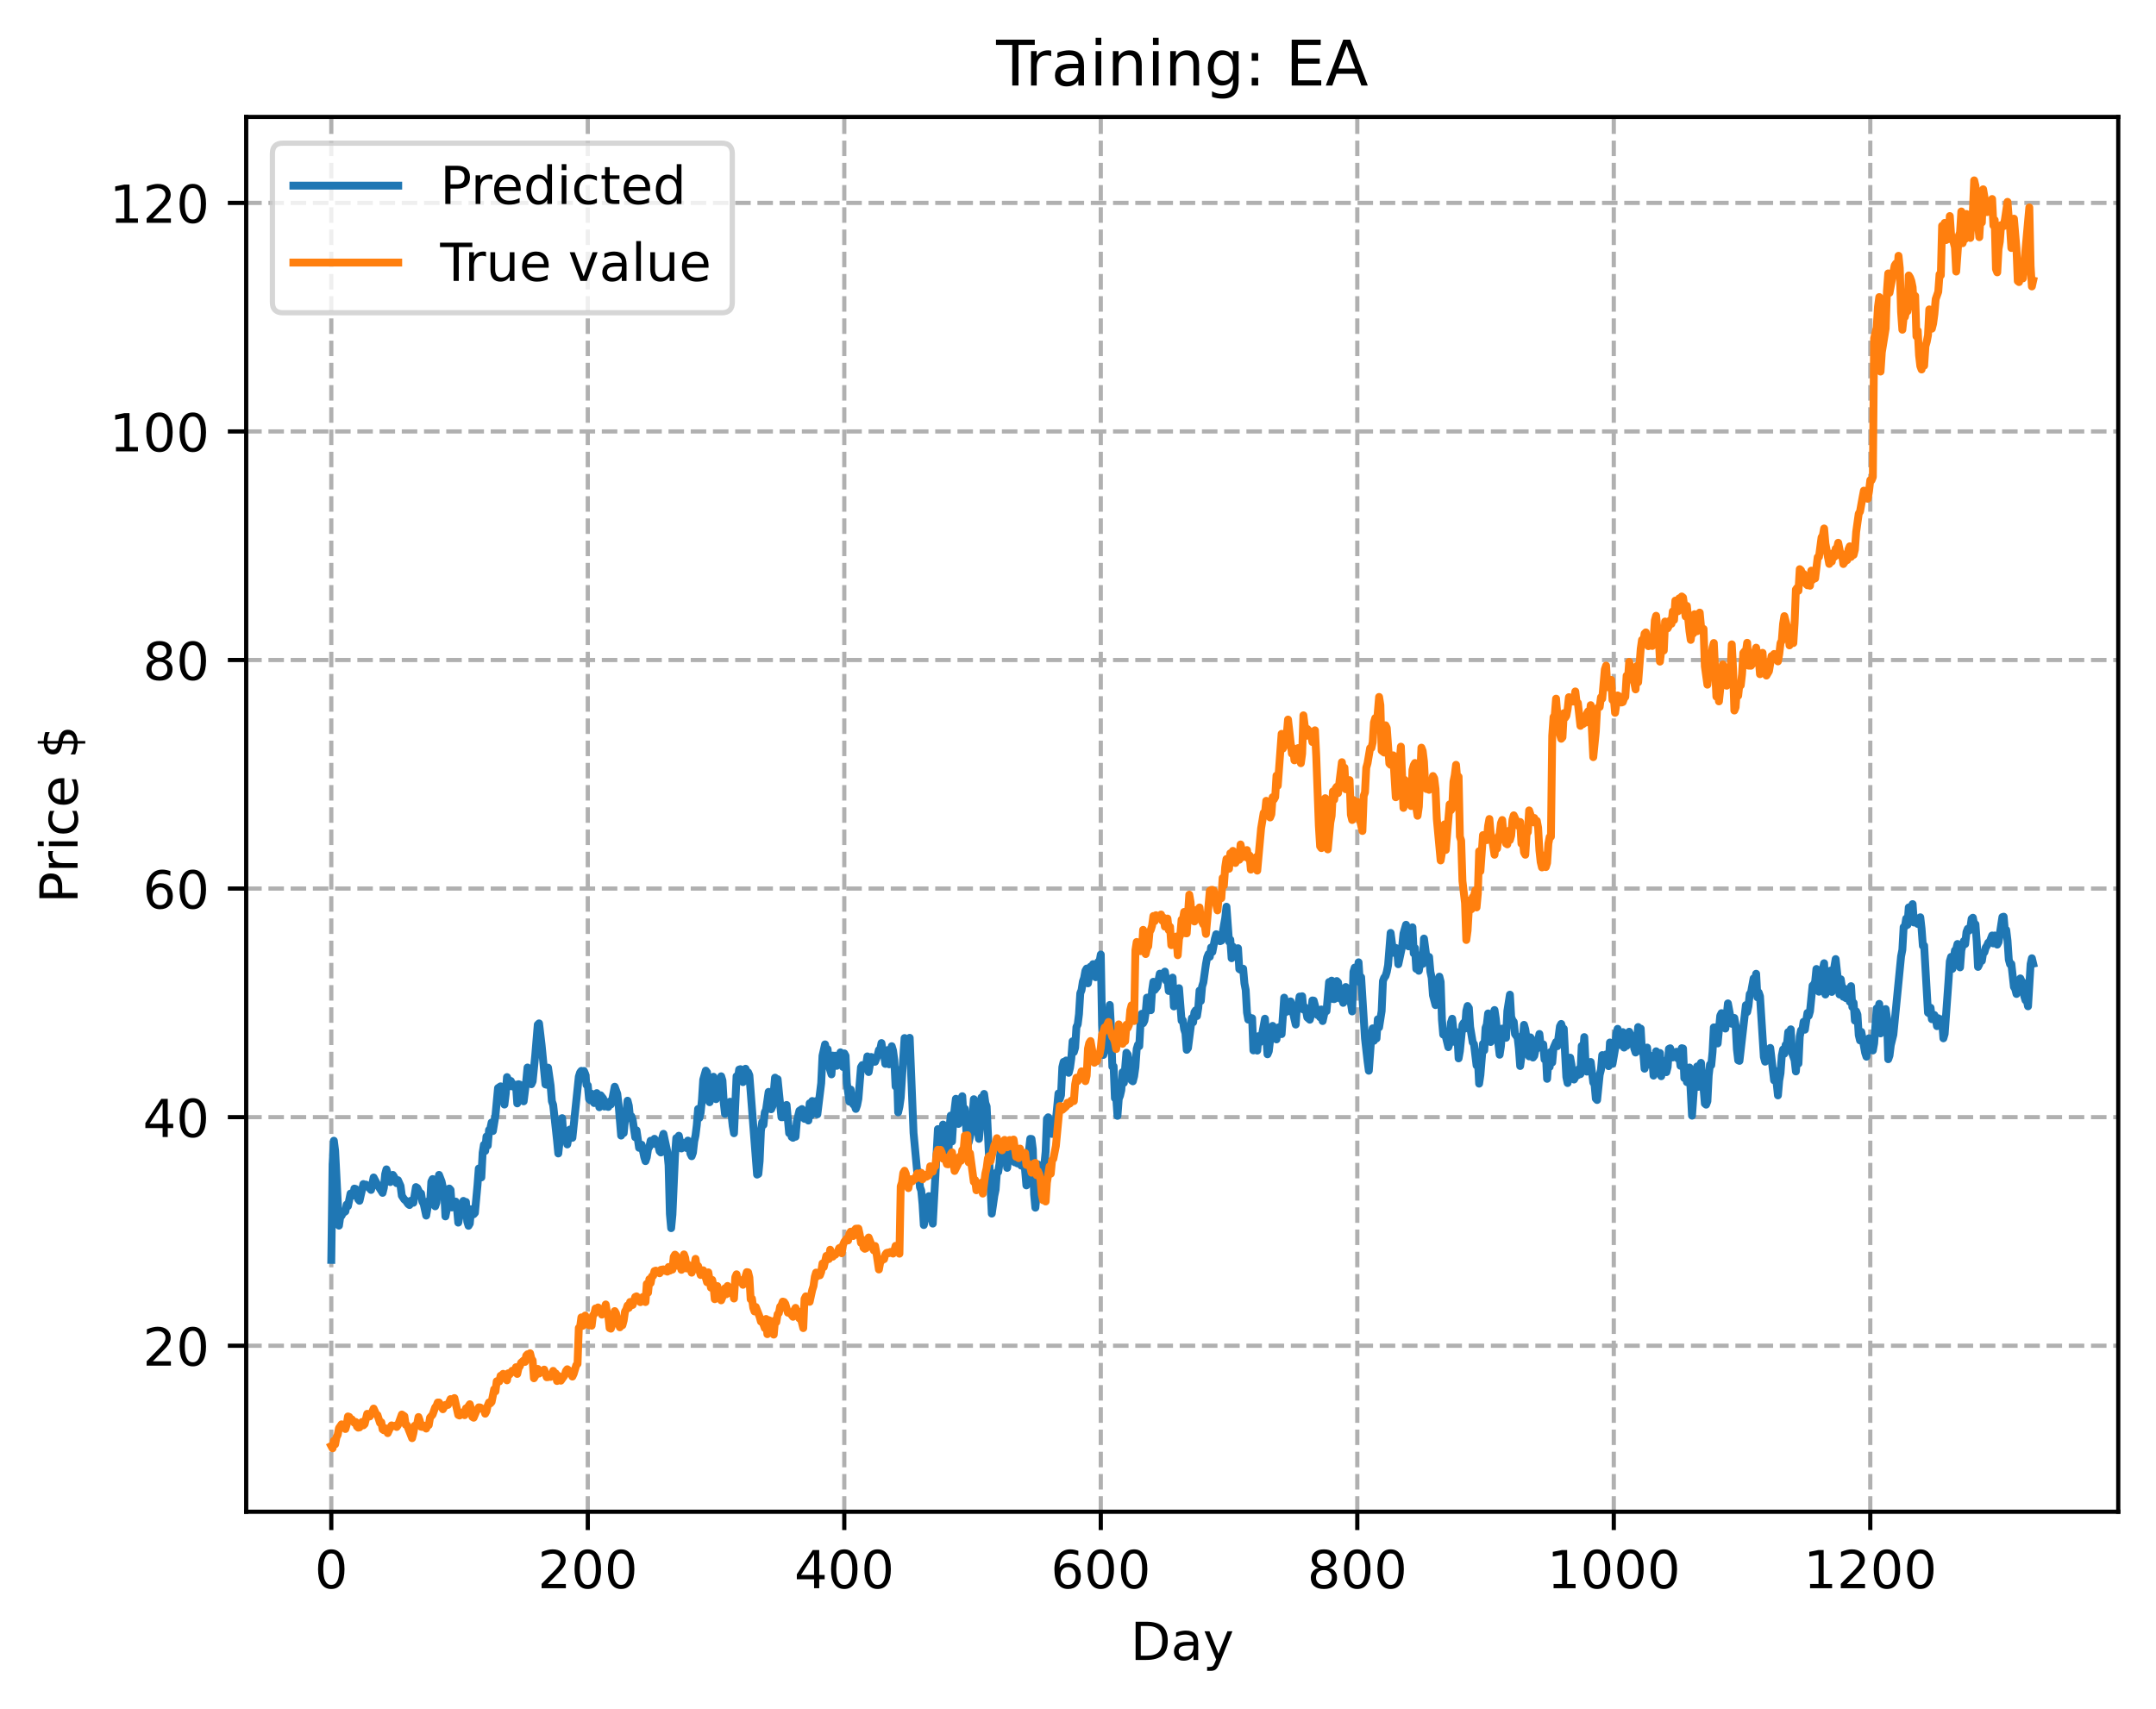 <?xml version="1.0" encoding="utf-8" standalone="no"?>
<!DOCTYPE svg PUBLIC "-//W3C//DTD SVG 1.1//EN"
  "http://www.w3.org/Graphics/SVG/1.1/DTD/svg11.dtd">
<!-- Created with matplotlib (https://matplotlib.org/) -->
<svg height="325.986pt" version="1.1" viewBox="0 0 411.286 325.986" width="411.286pt" xmlns="http://www.w3.org/2000/svg" xmlns:xlink="http://www.w3.org/1999/xlink">
 <defs>
  <style type="text/css">
*{stroke-linecap:butt;stroke-linejoin:round;}
  </style>
 </defs>
 <g id="figure_1">
  <g id="patch_1">
   <path d="M 0 325.986 
L 411.286 325.986 
L 411.286 0 
L 0 0 
z
" style="fill:#ffffff;"/>
  </g>
  <g id="axes_1">
   <g id="patch_2">
    <path d="M 46.966 288.43 
L 404.086 288.43 
L 404.086 22.318 
L 46.966 22.318 
z
" style="fill:#ffffff;"/>
   </g>
   <g id="matplotlib.axis_1">
    <g id="xtick_1">
     <g id="line2d_1">
      <path clip-path="url(#p7e70f84172)" d="M 63.198 288.43 
L 63.198 22.318 
" style="fill:none;stroke:#b0b0b0;stroke-dasharray:2.96,1.28;stroke-dashoffset:0;stroke-width:0.8;"/>
     </g>
     <g id="line2d_2">
      <defs>
       <path d="M 0 0 
L 0 3.5 
" id="ma0f2e771f6" style="stroke:#000000;stroke-width:0.8;"/>
      </defs>
      <g>
       <use style="stroke:#000000;stroke-width:0.8;" x="63.198" xlink:href="#ma0f2e771f6" y="288.43"/>
      </g>
     </g>
     <g id="text_1">
      <!-- 0 -->
      <defs>
       <path d="M 31.781 66.406 
Q 24.172 66.406 20.328 58.906 
Q 16.5 51.422 16.5 36.375 
Q 16.5 21.391 20.328 13.891 
Q 24.172 6.391 31.781 6.391 
Q 39.453 6.391 43.281 13.891 
Q 47.125 21.391 47.125 36.375 
Q 47.125 51.422 43.281 58.906 
Q 39.453 66.406 31.781 66.406 
z
M 31.781 74.219 
Q 44.047 74.219 50.516 64.516 
Q 56.984 54.828 56.984 36.375 
Q 56.984 17.969 50.516 8.266 
Q 44.047 -1.422 31.781 -1.422 
Q 19.531 -1.422 13.062 8.266 
Q 6.594 17.969 6.594 36.375 
Q 6.594 54.828 13.062 64.516 
Q 19.531 74.219 31.781 74.219 
z
" id="DejaVuSans-48"/>
      </defs>
      <g transform="translate(60.017 303.029)scale(0.1 -0.1)">
       <use xlink:href="#DejaVuSans-48"/>
      </g>
     </g>
    </g>
    <g id="xtick_2">
     <g id="line2d_3">
      <path clip-path="url(#p7e70f84172)" d="M 112.129 288.43 
L 112.129 22.318 
" style="fill:none;stroke:#b0b0b0;stroke-dasharray:2.96,1.28;stroke-dashoffset:0;stroke-width:0.8;"/>
     </g>
     <g id="line2d_4">
      <g>
       <use style="stroke:#000000;stroke-width:0.8;" x="112.129" xlink:href="#ma0f2e771f6" y="288.43"/>
      </g>
     </g>
     <g id="text_2">
      <!-- 200 -->
      <defs>
       <path d="M 19.188 8.297 
L 53.609 8.297 
L 53.609 0 
L 7.328 0 
L 7.328 8.297 
Q 12.938 14.109 22.625 23.891 
Q 32.328 33.688 34.812 36.531 
Q 39.547 41.844 41.422 45.531 
Q 43.312 49.219 43.312 52.781 
Q 43.312 58.594 39.234 62.25 
Q 35.156 65.922 28.609 65.922 
Q 23.969 65.922 18.812 64.312 
Q 13.672 62.703 7.812 59.422 
L 7.812 69.391 
Q 13.766 71.781 18.938 73 
Q 24.125 74.219 28.422 74.219 
Q 39.75 74.219 46.484 68.547 
Q 53.219 62.891 53.219 53.422 
Q 53.219 48.922 51.531 44.891 
Q 49.859 40.875 45.406 35.406 
Q 44.188 33.984 37.641 27.219 
Q 31.109 20.453 19.188 8.297 
z
" id="DejaVuSans-50"/>
      </defs>
      <g transform="translate(102.585 303.029)scale(0.1 -0.1)">
       <use xlink:href="#DejaVuSans-50"/>
       <use x="63.623" xlink:href="#DejaVuSans-48"/>
       <use x="127.246" xlink:href="#DejaVuSans-48"/>
      </g>
     </g>
    </g>
    <g id="xtick_3">
     <g id="line2d_5">
      <path clip-path="url(#p7e70f84172)" d="M 161.06 288.43 
L 161.06 22.318 
" style="fill:none;stroke:#b0b0b0;stroke-dasharray:2.96,1.28;stroke-dashoffset:0;stroke-width:0.8;"/>
     </g>
     <g id="line2d_6">
      <g>
       <use style="stroke:#000000;stroke-width:0.8;" x="161.06" xlink:href="#ma0f2e771f6" y="288.43"/>
      </g>
     </g>
     <g id="text_3">
      <!-- 400 -->
      <defs>
       <path d="M 37.797 64.312 
L 12.891 25.391 
L 37.797 25.391 
z
M 35.203 72.906 
L 47.609 72.906 
L 47.609 25.391 
L 58.016 25.391 
L 58.016 17.188 
L 47.609 17.188 
L 47.609 0 
L 37.797 0 
L 37.797 17.188 
L 4.891 17.188 
L 4.891 26.703 
z
" id="DejaVuSans-52"/>
      </defs>
      <g transform="translate(151.516 303.029)scale(0.1 -0.1)">
       <use xlink:href="#DejaVuSans-52"/>
       <use x="63.623" xlink:href="#DejaVuSans-48"/>
       <use x="127.246" xlink:href="#DejaVuSans-48"/>
      </g>
     </g>
    </g>
    <g id="xtick_4">
     <g id="line2d_7">
      <path clip-path="url(#p7e70f84172)" d="M 209.99 288.43 
L 209.99 22.318 
" style="fill:none;stroke:#b0b0b0;stroke-dasharray:2.96,1.28;stroke-dashoffset:0;stroke-width:0.8;"/>
     </g>
     <g id="line2d_8">
      <g>
       <use style="stroke:#000000;stroke-width:0.8;" x="209.99" xlink:href="#ma0f2e771f6" y="288.43"/>
      </g>
     </g>
     <g id="text_4">
      <!-- 600 -->
      <defs>
       <path d="M 33.016 40.375 
Q 26.375 40.375 22.484 35.828 
Q 18.609 31.297 18.609 23.391 
Q 18.609 15.531 22.484 10.953 
Q 26.375 6.391 33.016 6.391 
Q 39.656 6.391 43.531 10.953 
Q 47.406 15.531 47.406 23.391 
Q 47.406 31.297 43.531 35.828 
Q 39.656 40.375 33.016 40.375 
z
M 52.594 71.297 
L 52.594 62.312 
Q 48.875 64.062 45.094 64.984 
Q 41.312 65.922 37.594 65.922 
Q 27.828 65.922 22.672 59.328 
Q 17.531 52.734 16.797 39.406 
Q 19.672 43.656 24.016 45.922 
Q 28.375 48.188 33.594 48.188 
Q 44.578 48.188 50.953 41.516 
Q 57.328 34.859 57.328 23.391 
Q 57.328 12.156 50.688 5.359 
Q 44.047 -1.422 33.016 -1.422 
Q 20.359 -1.422 13.672 8.266 
Q 6.984 17.969 6.984 36.375 
Q 6.984 53.656 15.188 63.938 
Q 23.391 74.219 37.203 74.219 
Q 40.922 74.219 44.703 73.484 
Q 48.484 72.75 52.594 71.297 
z
" id="DejaVuSans-54"/>
      </defs>
      <g transform="translate(200.446 303.029)scale(0.1 -0.1)">
       <use xlink:href="#DejaVuSans-54"/>
       <use x="63.623" xlink:href="#DejaVuSans-48"/>
       <use x="127.246" xlink:href="#DejaVuSans-48"/>
      </g>
     </g>
    </g>
    <g id="xtick_5">
     <g id="line2d_9">
      <path clip-path="url(#p7e70f84172)" d="M 258.921 288.43 
L 258.921 22.318 
" style="fill:none;stroke:#b0b0b0;stroke-dasharray:2.96,1.28;stroke-dashoffset:0;stroke-width:0.8;"/>
     </g>
     <g id="line2d_10">
      <g>
       <use style="stroke:#000000;stroke-width:0.8;" x="258.921" xlink:href="#ma0f2e771f6" y="288.43"/>
      </g>
     </g>
     <g id="text_5">
      <!-- 800 -->
      <defs>
       <path d="M 31.781 34.625 
Q 24.75 34.625 20.719 30.859 
Q 16.703 27.094 16.703 20.516 
Q 16.703 13.922 20.719 10.156 
Q 24.75 6.391 31.781 6.391 
Q 38.812 6.391 42.859 10.172 
Q 46.922 13.969 46.922 20.516 
Q 46.922 27.094 42.891 30.859 
Q 38.875 34.625 31.781 34.625 
z
M 21.922 38.812 
Q 15.578 40.375 12.031 44.719 
Q 8.5 49.078 8.5 55.328 
Q 8.5 64.062 14.719 69.141 
Q 20.953 74.219 31.781 74.219 
Q 42.672 74.219 48.875 69.141 
Q 55.078 64.062 55.078 55.328 
Q 55.078 49.078 51.531 44.719 
Q 48 40.375 41.703 38.812 
Q 48.828 37.156 52.797 32.312 
Q 56.781 27.484 56.781 20.516 
Q 56.781 9.906 50.312 4.234 
Q 43.844 -1.422 31.781 -1.422 
Q 19.734 -1.422 13.25 4.234 
Q 6.781 9.906 6.781 20.516 
Q 6.781 27.484 10.781 32.312 
Q 14.797 37.156 21.922 38.812 
z
M 18.312 54.391 
Q 18.312 48.734 21.844 45.562 
Q 25.391 42.391 31.781 42.391 
Q 38.141 42.391 41.719 45.562 
Q 45.312 48.734 45.312 54.391 
Q 45.312 60.062 41.719 63.234 
Q 38.141 66.406 31.781 66.406 
Q 25.391 66.406 21.844 63.234 
Q 18.312 60.062 18.312 54.391 
z
" id="DejaVuSans-56"/>
      </defs>
      <g transform="translate(249.377 303.029)scale(0.1 -0.1)">
       <use xlink:href="#DejaVuSans-56"/>
       <use x="63.623" xlink:href="#DejaVuSans-48"/>
       <use x="127.246" xlink:href="#DejaVuSans-48"/>
      </g>
     </g>
    </g>
    <g id="xtick_6">
     <g id="line2d_11">
      <path clip-path="url(#p7e70f84172)" d="M 307.851 288.43 
L 307.851 22.318 
" style="fill:none;stroke:#b0b0b0;stroke-dasharray:2.96,1.28;stroke-dashoffset:0;stroke-width:0.8;"/>
     </g>
     <g id="line2d_12">
      <g>
       <use style="stroke:#000000;stroke-width:0.8;" x="307.851" xlink:href="#ma0f2e771f6" y="288.43"/>
      </g>
     </g>
     <g id="text_6">
      <!-- 1000 -->
      <defs>
       <path d="M 12.406 8.297 
L 28.516 8.297 
L 28.516 63.922 
L 10.984 60.406 
L 10.984 69.391 
L 28.422 72.906 
L 38.281 72.906 
L 38.281 8.297 
L 54.391 8.297 
L 54.391 0 
L 12.406 0 
z
" id="DejaVuSans-49"/>
      </defs>
      <g transform="translate(295.126 303.029)scale(0.1 -0.1)">
       <use xlink:href="#DejaVuSans-49"/>
       <use x="63.623" xlink:href="#DejaVuSans-48"/>
       <use x="127.246" xlink:href="#DejaVuSans-48"/>
       <use x="190.869" xlink:href="#DejaVuSans-48"/>
      </g>
     </g>
    </g>
    <g id="xtick_7">
     <g id="line2d_13">
      <path clip-path="url(#p7e70f84172)" d="M 356.782 288.43 
L 356.782 22.318 
" style="fill:none;stroke:#b0b0b0;stroke-dasharray:2.96,1.28;stroke-dashoffset:0;stroke-width:0.8;"/>
     </g>
     <g id="line2d_14">
      <g>
       <use style="stroke:#000000;stroke-width:0.8;" x="356.782" xlink:href="#ma0f2e771f6" y="288.43"/>
      </g>
     </g>
     <g id="text_7">
      <!-- 1200 -->
      <g transform="translate(344.057 303.029)scale(0.1 -0.1)">
       <use xlink:href="#DejaVuSans-49"/>
       <use x="63.623" xlink:href="#DejaVuSans-50"/>
       <use x="127.246" xlink:href="#DejaVuSans-48"/>
       <use x="190.869" xlink:href="#DejaVuSans-48"/>
      </g>
     </g>
    </g>
    <g id="text_8">
     <!-- Day -->
     <defs>
      <path d="M 19.672 64.797 
L 19.672 8.109 
L 31.594 8.109 
Q 46.688 8.109 53.688 14.938 
Q 60.688 21.781 60.688 36.531 
Q 60.688 51.172 53.688 57.984 
Q 46.688 64.797 31.594 64.797 
z
M 9.812 72.906 
L 30.078 72.906 
Q 51.266 72.906 61.172 64.094 
Q 71.094 55.281 71.094 36.531 
Q 71.094 17.672 61.125 8.828 
Q 51.172 0 30.078 0 
L 9.812 0 
z
" id="DejaVuSans-68"/>
      <path d="M 34.281 27.484 
Q 23.391 27.484 19.188 25 
Q 14.984 22.516 14.984 16.5 
Q 14.984 11.719 18.141 8.906 
Q 21.297 6.109 26.703 6.109 
Q 34.188 6.109 38.703 11.406 
Q 43.219 16.703 43.219 25.484 
L 43.219 27.484 
z
M 52.203 31.203 
L 52.203 0 
L 43.219 0 
L 43.219 8.297 
Q 40.141 3.328 35.547 0.953 
Q 30.953 -1.422 24.312 -1.422 
Q 15.922 -1.422 10.953 3.297 
Q 6 8.016 6 15.922 
Q 6 25.141 12.172 29.828 
Q 18.359 34.516 30.609 34.516 
L 43.219 34.516 
L 43.219 35.406 
Q 43.219 41.609 39.141 45 
Q 35.062 48.391 27.688 48.391 
Q 23 48.391 18.547 47.266 
Q 14.109 46.141 10.016 43.891 
L 10.016 52.203 
Q 14.938 54.109 19.578 55.047 
Q 24.219 56 28.609 56 
Q 40.484 56 46.344 49.844 
Q 52.203 43.703 52.203 31.203 
z
" id="DejaVuSans-97"/>
      <path d="M 32.172 -5.078 
Q 28.375 -14.844 24.75 -17.812 
Q 21.141 -20.797 15.094 -20.797 
L 7.906 -20.797 
L 7.906 -13.281 
L 13.188 -13.281 
Q 16.891 -13.281 18.938 -11.516 
Q 21 -9.766 23.484 -3.219 
L 25.094 0.875 
L 2.984 54.688 
L 12.5 54.688 
L 29.594 11.922 
L 46.688 54.688 
L 56.203 54.688 
z
" id="DejaVuSans-121"/>
     </defs>
     <g transform="translate(215.652 316.707)scale(0.1 -0.1)">
      <use xlink:href="#DejaVuSans-68"/>
      <use x="77.002" xlink:href="#DejaVuSans-97"/>
      <use x="138.281" xlink:href="#DejaVuSans-121"/>
     </g>
    </g>
   </g>
   <g id="matplotlib.axis_2">
    <g id="ytick_1">
     <g id="line2d_15">
      <path clip-path="url(#p7e70f84172)" d="M 46.966 256.754 
L 404.086 256.754 
" style="fill:none;stroke:#b0b0b0;stroke-dasharray:2.96,1.28;stroke-dashoffset:0;stroke-width:0.8;"/>
     </g>
     <g id="line2d_16">
      <defs>
       <path d="M 0 0 
L -3.5 0 
" id="m0d9e6c2d03" style="stroke:#000000;stroke-width:0.8;"/>
      </defs>
      <g>
       <use style="stroke:#000000;stroke-width:0.8;" x="46.966" xlink:href="#m0d9e6c2d03" y="256.754"/>
      </g>
     </g>
     <g id="text_9">
      <!-- 20 -->
      <g transform="translate(27.241 260.553)scale(0.1 -0.1)">
       <use xlink:href="#DejaVuSans-50"/>
       <use x="63.623" xlink:href="#DejaVuSans-48"/>
      </g>
     </g>
    </g>
    <g id="ytick_2">
     <g id="line2d_17">
      <path clip-path="url(#p7e70f84172)" d="M 46.966 213.145 
L 404.086 213.145 
" style="fill:none;stroke:#b0b0b0;stroke-dasharray:2.96,1.28;stroke-dashoffset:0;stroke-width:0.8;"/>
     </g>
     <g id="line2d_18">
      <g>
       <use style="stroke:#000000;stroke-width:0.8;" x="46.966" xlink:href="#m0d9e6c2d03" y="213.145"/>
      </g>
     </g>
     <g id="text_10">
      <!-- 40 -->
      <g transform="translate(27.241 216.944)scale(0.1 -0.1)">
       <use xlink:href="#DejaVuSans-52"/>
       <use x="63.623" xlink:href="#DejaVuSans-48"/>
      </g>
     </g>
    </g>
    <g id="ytick_3">
     <g id="line2d_19">
      <path clip-path="url(#p7e70f84172)" d="M 46.966 169.536 
L 404.086 169.536 
" style="fill:none;stroke:#b0b0b0;stroke-dasharray:2.96,1.28;stroke-dashoffset:0;stroke-width:0.8;"/>
     </g>
     <g id="line2d_20">
      <g>
       <use style="stroke:#000000;stroke-width:0.8;" x="46.966" xlink:href="#m0d9e6c2d03" y="169.536"/>
      </g>
     </g>
     <g id="text_11">
      <!-- 60 -->
      <g transform="translate(27.241 173.335)scale(0.1 -0.1)">
       <use xlink:href="#DejaVuSans-54"/>
       <use x="63.623" xlink:href="#DejaVuSans-48"/>
      </g>
     </g>
    </g>
    <g id="ytick_4">
     <g id="line2d_21">
      <path clip-path="url(#p7e70f84172)" d="M 46.966 125.927 
L 404.086 125.927 
" style="fill:none;stroke:#b0b0b0;stroke-dasharray:2.96,1.28;stroke-dashoffset:0;stroke-width:0.8;"/>
     </g>
     <g id="line2d_22">
      <g>
       <use style="stroke:#000000;stroke-width:0.8;" x="46.966" xlink:href="#m0d9e6c2d03" y="125.927"/>
      </g>
     </g>
     <g id="text_12">
      <!-- 80 -->
      <g transform="translate(27.241 129.726)scale(0.1 -0.1)">
       <use xlink:href="#DejaVuSans-56"/>
       <use x="63.623" xlink:href="#DejaVuSans-48"/>
      </g>
     </g>
    </g>
    <g id="ytick_5">
     <g id="line2d_23">
      <path clip-path="url(#p7e70f84172)" d="M 46.966 82.318 
L 404.086 82.318 
" style="fill:none;stroke:#b0b0b0;stroke-dasharray:2.96,1.28;stroke-dashoffset:0;stroke-width:0.8;"/>
     </g>
     <g id="line2d_24">
      <g>
       <use style="stroke:#000000;stroke-width:0.8;" x="46.966" xlink:href="#m0d9e6c2d03" y="82.318"/>
      </g>
     </g>
     <g id="text_13">
      <!-- 100 -->
      <g transform="translate(20.878 86.118)scale(0.1 -0.1)">
       <use xlink:href="#DejaVuSans-49"/>
       <use x="63.623" xlink:href="#DejaVuSans-48"/>
       <use x="127.246" xlink:href="#DejaVuSans-48"/>
      </g>
     </g>
    </g>
    <g id="ytick_6">
     <g id="line2d_25">
      <path clip-path="url(#p7e70f84172)" d="M 46.966 38.71 
L 404.086 38.71 
" style="fill:none;stroke:#b0b0b0;stroke-dasharray:2.96,1.28;stroke-dashoffset:0;stroke-width:0.8;"/>
     </g>
     <g id="line2d_26">
      <g>
       <use style="stroke:#000000;stroke-width:0.8;" x="46.966" xlink:href="#m0d9e6c2d03" y="38.71"/>
      </g>
     </g>
     <g id="text_14">
      <!-- 120 -->
      <g transform="translate(20.878 42.509)scale(0.1 -0.1)">
       <use xlink:href="#DejaVuSans-49"/>
       <use x="63.623" xlink:href="#DejaVuSans-50"/>
       <use x="127.246" xlink:href="#DejaVuSans-48"/>
      </g>
     </g>
    </g>
    <g id="text_15">
     <!-- Price $ -->
     <defs>
      <path d="M 19.672 64.797 
L 19.672 37.406 
L 32.078 37.406 
Q 38.969 37.406 42.719 40.969 
Q 46.484 44.531 46.484 51.125 
Q 46.484 57.672 42.719 61.234 
Q 38.969 64.797 32.078 64.797 
z
M 9.812 72.906 
L 32.078 72.906 
Q 44.344 72.906 50.609 67.359 
Q 56.891 61.812 56.891 51.125 
Q 56.891 40.328 50.609 34.812 
Q 44.344 29.297 32.078 29.297 
L 19.672 29.297 
L 19.672 0 
L 9.812 0 
z
" id="DejaVuSans-80"/>
      <path d="M 41.109 46.297 
Q 39.594 47.172 37.812 47.578 
Q 36.031 48 33.891 48 
Q 26.266 48 22.188 43.047 
Q 18.109 38.094 18.109 28.812 
L 18.109 0 
L 9.078 0 
L 9.078 54.688 
L 18.109 54.688 
L 18.109 46.188 
Q 20.953 51.172 25.484 53.578 
Q 30.031 56 36.531 56 
Q 37.453 56 38.578 55.875 
Q 39.703 55.766 41.062 55.516 
z
" id="DejaVuSans-114"/>
      <path d="M 9.422 54.688 
L 18.406 54.688 
L 18.406 0 
L 9.422 0 
z
M 9.422 75.984 
L 18.406 75.984 
L 18.406 64.594 
L 9.422 64.594 
z
" id="DejaVuSans-105"/>
      <path d="M 48.781 52.594 
L 48.781 44.188 
Q 44.969 46.297 41.141 47.344 
Q 37.312 48.391 33.406 48.391 
Q 24.656 48.391 19.812 42.844 
Q 14.984 37.312 14.984 27.297 
Q 14.984 17.281 19.812 11.734 
Q 24.656 6.203 33.406 6.203 
Q 37.312 6.203 41.141 7.25 
Q 44.969 8.297 48.781 10.406 
L 48.781 2.094 
Q 45.016 0.344 40.984 -0.531 
Q 36.969 -1.422 32.422 -1.422 
Q 20.062 -1.422 12.781 6.344 
Q 5.516 14.109 5.516 27.297 
Q 5.516 40.672 12.859 48.328 
Q 20.219 56 33.016 56 
Q 37.156 56 41.109 55.141 
Q 45.062 54.297 48.781 52.594 
z
" id="DejaVuSans-99"/>
      <path d="M 56.203 29.594 
L 56.203 25.203 
L 14.891 25.203 
Q 15.484 15.922 20.484 11.062 
Q 25.484 6.203 34.422 6.203 
Q 39.594 6.203 44.453 7.469 
Q 49.312 8.734 54.109 11.281 
L 54.109 2.781 
Q 49.266 0.734 44.188 -0.344 
Q 39.109 -1.422 33.891 -1.422 
Q 20.797 -1.422 13.156 6.188 
Q 5.516 13.812 5.516 26.812 
Q 5.516 40.234 12.766 48.109 
Q 20.016 56 32.328 56 
Q 43.359 56 49.781 48.891 
Q 56.203 41.797 56.203 29.594 
z
M 47.219 32.234 
Q 47.125 39.594 43.094 43.984 
Q 39.062 48.391 32.422 48.391 
Q 24.906 48.391 20.391 44.141 
Q 15.875 39.891 15.188 32.172 
z
" id="DejaVuSans-101"/>
      <path id="DejaVuSans-32"/>
      <path d="M 33.797 -14.703 
L 28.906 -14.703 
L 28.859 0 
Q 23.734 0.094 18.609 1.188 
Q 13.484 2.297 8.297 4.5 
L 8.297 13.281 
Q 13.281 10.156 18.375 8.562 
Q 23.484 6.984 28.906 6.938 
L 28.906 29.203 
Q 18.109 30.953 13.203 35.156 
Q 8.297 39.359 8.297 46.688 
Q 8.297 54.641 13.625 59.219 
Q 18.953 63.812 28.906 64.5 
L 28.906 75.984 
L 33.797 75.984 
L 33.797 64.656 
Q 38.328 64.453 42.578 63.688 
Q 46.828 62.938 50.875 61.625 
L 50.875 53.078 
Q 46.828 55.125 42.547 56.25 
Q 38.281 57.375 33.797 57.562 
L 33.797 36.719 
Q 44.875 35.016 50.094 30.609 
Q 55.328 26.219 55.328 18.609 
Q 55.328 10.359 49.781 5.594 
Q 44.234 0.828 33.797 0.094 
z
M 28.906 37.594 
L 28.906 57.625 
Q 23.25 56.984 20.266 54.391 
Q 17.281 51.812 17.281 47.516 
Q 17.281 43.312 20.031 40.969 
Q 22.797 38.625 28.906 37.594 
z
M 33.797 28.219 
L 33.797 7.078 
Q 39.984 7.906 43.141 10.594 
Q 46.297 13.281 46.297 17.672 
Q 46.297 21.969 43.281 24.5 
Q 40.281 27.047 33.797 28.219 
z
" id="DejaVuSans-36"/>
     </defs>
     <g transform="translate(14.798 172.342)rotate(-90)scale(0.1 -0.1)">
      <use xlink:href="#DejaVuSans-80"/>
      <use x="58.553" xlink:href="#DejaVuSans-114"/>
      <use x="99.666" xlink:href="#DejaVuSans-105"/>
      <use x="127.449" xlink:href="#DejaVuSans-99"/>
      <use x="182.43" xlink:href="#DejaVuSans-101"/>
      <use x="243.953" xlink:href="#DejaVuSans-32"/>
      <use x="275.74" xlink:href="#DejaVuSans-36"/>
     </g>
    </g>
   </g>
   <g id="line2d_27">
    <path clip-path="url(#p7e70f84172)" d="M 63.198 240.382 
L 63.443 222.199 
L 63.688 217.642 
L 63.932 219.571 
L 64.666 233.847 
L 64.911 232.131 
L 65.156 231.959 
L 65.4 231.463 
L 65.89 231.129 
L 66.134 229.822 
L 66.379 230.127 
L 66.868 227.722 
L 67.357 228.101 
L 67.602 226.774 
L 67.847 226.847 
L 68.091 227.265 
L 68.336 228.818 
L 68.581 229.106 
L 69.315 225.912 
L 69.559 226.265 
L 69.804 226.011 
L 70.049 226.364 
L 70.293 226.498 
L 70.783 227.035 
L 71.272 224.654 
L 72.006 226.055 
L 72.984 227.593 
L 73.229 226.59 
L 73.474 224.02 
L 73.718 223.105 
L 74.208 224.777 
L 74.452 225.536 
L 74.942 224.162 
L 75.186 224.538 
L 75.676 225.751 
L 75.92 225.166 
L 76.41 226.272 
L 76.654 228.137 
L 77.144 228.885 
L 77.388 229.05 
L 77.878 229.74 
L 78.122 229.915 
L 78.367 229.098 
L 78.611 229.045 
L 78.856 229.488 
L 79.345 226.486 
L 79.59 226.646 
L 80.079 227.625 
L 80.324 227.697 
L 80.569 229.284 
L 80.813 229.674 
L 81.303 231.929 
L 81.792 229.103 
L 82.037 229.722 
L 82.281 225.449 
L 82.526 224.959 
L 82.771 225.039 
L 83.015 230.161 
L 83.26 229.446 
L 83.749 224.158 
L 84.239 225.427 
L 84.483 226.578 
L 84.728 227.146 
L 84.972 232.086 
L 85.462 229.646 
L 85.706 226.763 
L 85.951 227.034 
L 86.196 230.37 
L 86.685 229.277 
L 86.93 229.256 
L 87.174 230.472 
L 87.419 233.274 
L 87.908 230.74 
L 88.153 231.803 
L 88.398 229.122 
L 88.642 229.731 
L 88.887 229.322 
L 89.132 233.074 
L 89.376 233.876 
L 89.621 233.453 
L 89.866 230.72 
L 90.11 230.912 
L 90.355 231.681 
L 90.599 231.404 
L 91.089 226.126 
L 91.333 222.939 
L 91.578 224.608 
L 91.823 224.647 
L 92.067 219.938 
L 92.312 218.418 
L 92.557 219.603 
L 92.801 216.835 
L 93.046 218.581 
L 93.291 215.59 
L 93.535 215.328 
L 93.78 214.16 
L 94.025 215.798 
L 94.514 212.837 
L 95.003 207.594 
L 95.493 207.264 
L 95.737 208.374 
L 95.982 208.03 
L 96.227 210.748 
L 96.471 208.713 
L 96.716 205.502 
L 96.96 206.053 
L 97.205 207.269 
L 97.45 206.244 
L 97.939 207.341 
L 98.184 206.978 
L 98.428 206.95 
L 98.673 210.523 
L 98.918 206.859 
L 99.162 206.938 
L 99.407 207.9 
L 99.652 209.602 
L 99.896 210.128 
L 100.386 206.227 
L 100.63 203.671 
L 100.875 206.41 
L 101.12 206.57 
L 101.364 206.864 
L 101.609 206.322 
L 102.098 201.389 
L 102.587 195.492 
L 102.832 195.252 
L 103.321 199.398 
L 104.055 206.902 
L 104.3 206.972 
L 104.545 203.698 
L 105.034 207.114 
L 105.279 210.111 
L 105.523 210.807 
L 106.257 217.543 
L 106.502 220.077 
L 107.236 213.334 
L 107.481 216.9 
L 107.725 216.693 
L 107.97 217.002 
L 108.215 218.354 
L 108.704 215.508 
L 108.948 216.123 
L 109.193 217.09 
L 110.416 205.409 
L 110.661 204.621 
L 110.906 204.316 
L 111.15 205.635 
L 111.395 204.332 
L 111.64 204.914 
L 111.884 207 
L 112.129 207.091 
L 112.374 209.695 
L 112.618 209.933 
L 112.863 208.679 
L 113.108 210.109 
L 113.352 210.461 
L 113.597 209.083 
L 113.842 208.558 
L 114.086 209.281 
L 114.331 211.255 
L 114.575 208.97 
L 115.065 209.592 
L 115.309 211.12 
L 115.554 210.402 
L 115.799 211.123 
L 116.043 211.195 
L 116.288 210.165 
L 116.533 210.733 
L 116.777 209.855 
L 117.267 207.338 
L 117.756 208.695 
L 118.001 210.728 
L 118.49 216.666 
L 118.735 215.553 
L 118.979 216.19 
L 119.224 213.641 
L 119.469 212.341 
L 119.713 210.007 
L 119.958 210.969 
L 120.203 213.361 
L 120.447 212.972 
L 120.692 213.702 
L 121.181 216.988 
L 121.426 215.658 
L 121.915 219.001 
L 122.16 218.519 
L 122.404 218.405 
L 122.894 220.748 
L 123.138 221.539 
L 123.383 220.813 
L 123.628 219.208 
L 123.872 218.822 
L 124.117 217.64 
L 124.362 218.299 
L 124.606 218.245 
L 124.851 217.275 
L 125.096 218.17 
L 125.585 218.611 
L 125.83 219.638 
L 126.074 219.891 
L 126.319 217.133 
L 126.563 216.33 
L 127.297 219.719 
L 127.542 222.339 
L 127.787 231.617 
L 128.031 234.328 
L 128.276 231.744 
L 128.765 220.529 
L 129.01 217.136 
L 129.255 217.755 
L 129.499 216.692 
L 129.989 219.121 
L 130.233 218.033 
L 130.478 218.724 
L 130.967 219.04 
L 131.212 217.615 
L 131.457 218.07 
L 131.701 220.118 
L 131.946 220.604 
L 132.191 219.916 
L 132.435 217.757 
L 132.68 216.634 
L 132.924 214.656 
L 133.169 211.582 
L 133.414 213.298 
L 133.658 212.293 
L 133.903 209.842 
L 134.148 205.998 
L 134.637 204.273 
L 134.882 204.593 
L 135.126 209.905 
L 135.371 210.299 
L 135.616 208.908 
L 135.86 205.776 
L 136.105 205.438 
L 136.594 209.714 
L 136.839 206.675 
L 137.084 209.249 
L 137.328 207.972 
L 137.573 205.351 
L 137.818 206.154 
L 138.062 210.361 
L 138.307 212.518 
L 138.551 210.328 
L 138.796 210.501 
L 139.041 210.947 
L 139.285 210.203 
L 139.775 214.828 
L 140.019 216.217 
L 140.509 205.329 
L 140.753 205.977 
L 140.998 204.066 
L 141.243 203.992 
L 141.487 204.883 
L 141.732 206.464 
L 141.977 205.432 
L 142.221 203.91 
L 142.466 204.544 
L 142.711 204.588 
L 142.955 205.165 
L 144.423 224.109 
L 144.668 223.979 
L 144.912 221.518 
L 145.157 215.816 
L 145.402 214.083 
L 145.646 214.616 
L 145.891 212.23 
L 146.136 211.721 
L 146.625 208.321 
L 146.87 209.335 
L 147.114 211.64 
L 147.359 211.052 
L 147.848 205.611 
L 148.093 206.225 
L 148.338 205.895 
L 149.072 213.17 
L 149.316 213.161 
L 149.561 211.955 
L 150.05 210.815 
L 150.539 216.208 
L 150.784 215.329 
L 151.029 216.926 
L 151.273 217.087 
L 151.518 216.043 
L 151.763 216.883 
L 152.007 213.953 
L 152.497 211.929 
L 152.986 211.602 
L 153.231 212.214 
L 153.475 213.472 
L 153.72 212.081 
L 153.965 213.257 
L 154.209 213.797 
L 154.454 210.497 
L 154.699 212.831 
L 154.943 210.06 
L 155.188 210.596 
L 155.433 210.855 
L 155.677 210.074 
L 155.922 212.61 
L 156.656 206.644 
L 156.9 201.436 
L 157.39 199.26 
L 157.634 200.39 
L 157.879 200.171 
L 158.124 203.377 
L 158.613 204.986 
L 158.858 201.402 
L 159.102 201.632 
L 159.347 201.415 
L 159.592 203.366 
L 159.836 202.401 
L 160.081 202.499 
L 160.326 200.779 
L 160.57 201.604 
L 160.815 203.573 
L 161.06 200.978 
L 161.304 201.437 
L 161.549 206.644 
L 162.038 210.195 
L 162.283 207.877 
L 162.527 210.201 
L 162.772 210.719 
L 163.017 210.864 
L 163.261 211.579 
L 163.506 210.876 
L 163.751 209.651 
L 164.24 203.633 
L 164.485 203.212 
L 164.729 203.917 
L 164.974 203.266 
L 165.219 203.228 
L 165.463 201.55 
L 165.708 204.544 
L 166.197 201.664 
L 166.442 202.64 
L 166.687 202.495 
L 166.931 202.579 
L 167.421 201.315 
L 167.665 200.332 
L 167.91 200.224 
L 168.154 199.01 
L 168.399 200.562 
L 168.644 201.127 
L 168.888 202.983 
L 169.133 200.77 
L 169.378 200.345 
L 169.622 203.064 
L 169.867 201.985 
L 170.112 199.609 
L 170.356 200.425 
L 170.601 202.239 
L 170.846 207.293 
L 171.09 204.077 
L 171.335 212.228 
L 171.58 211.148 
L 171.824 209.436 
L 172.558 198.053 
L 173.048 202.092 
L 173.292 198.775 
L 173.537 198.011 
L 174.271 216.145 
L 175.005 223.982 
L 175.249 223.557 
L 175.494 226.498 
L 175.739 227.15 
L 175.983 229.724 
L 176.228 233.735 
L 176.473 232.686 
L 176.717 232.573 
L 177.207 228.213 
L 177.451 230.795 
L 177.696 229.838 
L 177.941 233.46 
L 178.919 215.422 
L 179.164 218.406 
L 179.409 217.891 
L 179.653 216.993 
L 179.898 214.556 
L 180.142 215.429 
L 180.387 219.782 
L 180.632 221.058 
L 180.876 221.051 
L 181.121 215.209 
L 181.366 212.844 
L 181.61 217.789 
L 181.855 213.713 
L 182.344 209.64 
L 182.589 210 
L 182.834 214.439 
L 183.078 213.39 
L 183.323 209.645 
L 183.568 209.149 
L 183.812 213.207 
L 184.057 211.54 
L 184.546 218.551 
L 184.791 217.963 
L 185.28 215.806 
L 185.77 209.719 
L 186.748 217.292 
L 186.993 214.8 
L 187.237 209.378 
L 187.482 209.622 
L 187.727 208.712 
L 187.971 210.438 
L 188.216 211.094 
L 188.705 221.454 
L 189.195 231.551 
L 189.684 228.156 
L 189.929 226.968 
L 190.173 223.64 
L 190.418 223.61 
L 190.663 222.024 
L 190.907 218.688 
L 191.152 218.493 
L 191.397 220.338 
L 191.641 218.085 
L 191.886 219.438 
L 192.13 222.826 
L 192.375 220.556 
L 192.62 221.129 
L 192.864 220.057 
L 193.109 219.654 
L 193.354 221.286 
L 193.598 221.775 
L 193.843 221.651 
L 194.088 221.971 
L 194.577 220.394 
L 194.822 222.396 
L 195.066 222.05 
L 195.311 220.461 
L 195.8 226.171 
L 196.29 219.497 
L 196.534 217.28 
L 196.779 217.304 
L 197.024 219.281 
L 197.268 227.883 
L 197.513 230.418 
L 197.758 227.884 
L 198.002 222.157 
L 198.247 224.146 
L 198.491 225.12 
L 198.736 227.262 
L 199.47 219.731 
L 199.715 213.449 
L 199.959 213.168 
L 200.204 213.987 
L 200.449 213.826 
L 200.693 216.351 
L 201.183 215.279 
L 201.427 213.71 
L 201.917 208.618 
L 202.161 209.703 
L 202.406 208.945 
L 202.651 203.608 
L 202.895 202.596 
L 203.14 202.959 
L 203.385 202.338 
L 203.874 204.689 
L 204.118 203.725 
L 204.363 201.957 
L 204.608 198.667 
L 204.852 200.734 
L 205.097 199.884 
L 205.342 195.938 
L 205.586 195.465 
L 205.831 193.481 
L 206.076 189.509 
L 206.32 188.903 
L 206.565 187.291 
L 206.81 186.578 
L 207.054 185.222 
L 207.299 184.794 
L 207.544 187.617 
L 208.033 184.426 
L 208.278 185.657 
L 208.522 183.948 
L 208.767 184.477 
L 209.012 186.448 
L 209.256 185.397 
L 209.501 183.521 
L 209.746 183.525 
L 209.99 182.115 
L 210.235 195.601 
L 210.479 201.276 
L 210.969 199.649 
L 211.213 199.009 
L 211.703 191.735 
L 211.947 196.204 
L 212.192 203.512 
L 212.437 203.459 
L 212.681 209.522 
L 212.926 209.276 
L 213.171 212.9 
L 213.415 209.67 
L 213.66 209.044 
L 213.905 207.991 
L 214.149 204.556 
L 214.394 206.604 
L 214.883 200.856 
L 215.128 201.2 
L 215.373 202.623 
L 215.617 203.137 
L 215.862 206.13 
L 216.106 206.307 
L 216.351 205.354 
L 216.596 203.607 
L 216.84 200.121 
L 217.085 199.326 
L 217.33 199.609 
L 217.574 195.07 
L 217.819 193.418 
L 218.064 195.228 
L 218.308 194.747 
L 218.553 193.232 
L 218.798 190.343 
L 219.042 192.367 
L 219.287 190.217 
L 219.532 192.746 
L 219.776 188.982 
L 220.021 187.314 
L 220.266 188.882 
L 220.755 188.243 
L 221.244 185.772 
L 221.734 186.418 
L 221.978 185.657 
L 222.223 185.378 
L 222.467 187.101 
L 222.712 186.665 
L 222.957 189.077 
L 223.691 186.52 
L 223.935 192.02 
L 224.425 191.495 
L 224.669 189.163 
L 224.914 188.539 
L 225.403 194.74 
L 225.648 194.679 
L 225.893 196.349 
L 226.137 197.139 
L 226.382 200.305 
L 226.627 199.965 
L 227.361 194.253 
L 227.605 195.05 
L 227.85 193.135 
L 228.094 192.761 
L 228.339 193.858 
L 228.584 192.311 
L 228.828 188.988 
L 229.073 190.982 
L 229.318 188.206 
L 229.562 187.422 
L 230.052 183.932 
L 230.296 182.635 
L 230.541 182.021 
L 230.786 182.546 
L 231.03 180.77 
L 231.275 181.631 
L 231.764 179.1 
L 232.009 178.243 
L 232.498 178.824 
L 232.743 179.573 
L 232.988 179.478 
L 233.477 176.554 
L 233.722 175.177 
L 233.966 172.996 
L 234.455 179.671 
L 234.7 179.288 
L 234.945 182.825 
L 235.189 180.608 
L 235.434 181.74 
L 235.679 181.145 
L 235.923 181.231 
L 236.168 180.915 
L 236.413 184.894 
L 236.657 185.039 
L 236.902 184.854 
L 237.147 184.822 
L 237.391 187.622 
L 237.636 188.884 
L 237.881 193.17 
L 238.125 194.538 
L 238.37 194.098 
L 238.615 194.402 
L 238.859 194.274 
L 239.104 200.409 
L 239.349 198.338 
L 239.838 200.45 
L 240.082 197.689 
L 240.327 198.856 
L 240.572 198.39 
L 241.306 194.363 
L 241.795 201.155 
L 242.04 200.571 
L 242.529 196.409 
L 242.774 195.73 
L 243.018 197.445 
L 243.263 196.841 
L 243.508 198.313 
L 243.752 196.08 
L 243.997 195.981 
L 244.242 196.485 
L 244.486 197.307 
L 244.976 190.347 
L 245.22 193.155 
L 245.465 191.105 
L 245.709 192.397 
L 245.954 192.923 
L 246.199 191.061 
L 246.933 194.432 
L 247.177 195.482 
L 247.422 191.748 
L 247.667 191.751 
L 247.911 190.139 
L 248.156 192.44 
L 248.401 190.076 
L 248.645 192.614 
L 248.89 192.142 
L 249.135 192.707 
L 249.379 194.117 
L 249.869 194.557 
L 250.113 193.526 
L 250.358 190.877 
L 250.603 190.911 
L 251.337 193.676 
L 251.581 193.616 
L 251.826 194.097 
L 252.07 192.598 
L 252.315 194.811 
L 252.804 192.587 
L 253.049 192.92 
L 253.538 187.361 
L 253.783 189.205 
L 254.028 187.095 
L 254.272 190.601 
L 254.517 190.626 
L 254.762 190.474 
L 255.006 187.175 
L 255.251 187.428 
L 255.496 189.501 
L 255.74 190.579 
L 255.985 190.15 
L 256.23 191.345 
L 256.719 188.313 
L 256.964 189.278 
L 257.208 190.966 
L 257.453 189.81 
L 257.942 192.976 
L 258.187 185.412 
L 258.431 184.606 
L 258.676 186.16 
L 258.921 186.122 
L 259.165 183.6 
L 259.41 187.445 
L 259.655 186.438 
L 260.389 198.136 
L 260.878 202.471 
L 261.123 204.29 
L 261.612 197.613 
L 261.857 196.2 
L 262.101 198.58 
L 262.346 197.4 
L 262.591 198.139 
L 262.835 194.468 
L 263.08 196.02 
L 263.569 192.894 
L 263.814 187.166 
L 264.058 186.525 
L 264.303 186.239 
L 264.548 185.427 
L 264.792 184.155 
L 265.282 177.992 
L 265.771 181.784 
L 266.016 181.035 
L 266.26 180.855 
L 266.505 181.257 
L 266.75 183.972 
L 267.484 180.532 
L 267.728 178.122 
L 268.218 176.44 
L 268.462 179.823 
L 268.707 180.564 
L 268.952 178.157 
L 269.196 178.003 
L 269.441 176.917 
L 269.685 181.898 
L 269.93 180.88 
L 270.175 184.86 
L 270.419 183.726 
L 270.664 185.224 
L 271.153 182.175 
L 271.398 183.914 
L 271.643 179.074 
L 272.132 182.784 
L 272.377 182.828 
L 272.621 182.573 
L 272.866 185.394 
L 273.111 186.552 
L 273.355 189.896 
L 273.845 191.767 
L 274.089 189.744 
L 274.334 190.873 
L 274.579 186.338 
L 274.823 187.317 
L 275.068 194.557 
L 275.313 197.391 
L 275.557 196.743 
L 276.291 199.794 
L 276.536 199.028 
L 276.78 195.117 
L 277.025 194.366 
L 277.514 198.797 
L 277.759 196.891 
L 278.004 197.223 
L 278.248 201.934 
L 278.493 200.547 
L 278.982 195.555 
L 279.227 195.151 
L 279.472 196.246 
L 279.716 192.89 
L 279.961 191.935 
L 280.206 192.32 
L 280.45 195.932 
L 280.94 198.872 
L 281.184 199.214 
L 281.673 203.285 
L 281.918 201.987 
L 282.163 206.756 
L 282.407 205.104 
L 282.897 199.144 
L 283.141 200.403 
L 283.386 196.122 
L 283.631 195.468 
L 283.875 193.357 
L 284.365 198.809 
L 284.609 196.68 
L 284.854 193.505 
L 285.099 192.706 
L 285.343 194.35 
L 285.833 199.175 
L 286.077 201.239 
L 286.322 199.632 
L 286.567 196.25 
L 286.811 197.992 
L 287.056 197.486 
L 287.301 198.005 
L 287.545 192.905 
L 288.034 189.774 
L 288.279 193.999 
L 288.524 194.676 
L 288.768 194.963 
L 289.013 197.296 
L 289.502 197.97 
L 289.747 200.075 
L 289.992 203.39 
L 290.236 201.57 
L 290.726 195.534 
L 290.97 196.392 
L 291.215 198.146 
L 291.46 201.088 
L 291.704 201.554 
L 291.949 197.922 
L 292.194 198.298 
L 292.438 201.775 
L 292.683 201.438 
L 292.928 200.192 
L 293.172 200.086 
L 293.661 197.27 
L 293.906 199.521 
L 294.395 199.258 
L 294.64 202.132 
L 294.885 200.958 
L 295.129 205.837 
L 295.374 202.537 
L 295.619 203.568 
L 295.863 200.666 
L 296.108 202.721 
L 296.353 199.951 
L 296.842 198.814 
L 297.087 199.609 
L 297.576 195.81 
L 297.821 195.359 
L 298.065 196.201 
L 298.31 196.277 
L 298.799 205.483 
L 299.044 206.639 
L 299.533 201.79 
L 299.778 203.15 
L 300.022 205.814 
L 300.267 205.968 
L 300.512 205.516 
L 300.756 204.499 
L 301.001 205.141 
L 301.246 203.903 
L 301.49 204.943 
L 301.735 199.543 
L 301.98 200.982 
L 302.224 197.869 
L 302.469 202.923 
L 302.714 204.46 
L 303.203 204.293 
L 303.448 202.618 
L 303.937 206.536 
L 304.182 206.898 
L 304.426 209.618 
L 304.671 209.875 
L 305.16 205.076 
L 305.405 204.1 
L 305.649 201.304 
L 305.894 201.365 
L 306.139 202.594 
L 306.383 201.179 
L 306.628 201.531 
L 306.873 203.421 
L 307.117 198.9 
L 307.362 202.688 
L 307.607 202.983 
L 308.096 200.123 
L 308.341 197.136 
L 308.585 196.294 
L 309.075 199.381 
L 309.319 199.364 
L 309.564 196.919 
L 309.809 199.875 
L 310.053 197.639 
L 310.298 199.543 
L 310.543 197.313 
L 310.787 196.846 
L 311.277 197.963 
L 311.521 198.506 
L 311.766 200.072 
L 312.01 200.817 
L 312.255 198.996 
L 312.5 195.951 
L 312.744 197.304 
L 312.989 196.249 
L 313.234 200.721 
L 313.478 200.885 
L 313.723 203.903 
L 313.968 202.461 
L 314.212 199.871 
L 314.457 203.126 
L 314.702 202.002 
L 314.946 201.449 
L 315.191 202.024 
L 315.436 205.221 
L 315.68 204.315 
L 315.925 200.576 
L 316.17 201.112 
L 316.414 202.577 
L 316.659 200.903 
L 316.904 205.337 
L 317.148 202.416 
L 317.393 202.92 
L 317.637 202.393 
L 317.882 204.564 
L 318.127 203.592 
L 318.371 200.116 
L 318.616 200.002 
L 318.861 201.531 
L 319.105 201.756 
L 319.35 200.816 
L 319.839 200.668 
L 320.084 201.972 
L 320.329 201.312 
L 320.573 203.353 
L 320.818 199.988 
L 321.063 200.052 
L 321.307 205.701 
L 321.552 203.639 
L 321.797 206.466 
L 322.041 206.545 
L 322.286 203.668 
L 322.775 212.865 
L 323.265 205.898 
L 323.509 205.952 
L 323.754 203.467 
L 323.998 207.367 
L 324.243 203.27 
L 324.488 202.786 
L 324.732 206.91 
L 324.977 207.636 
L 325.222 210.559 
L 325.466 210.767 
L 325.711 210.121 
L 325.956 205.209 
L 326.2 203.105 
L 326.445 203.237 
L 326.69 200.701 
L 326.934 196.019 
L 327.179 198.076 
L 327.424 195.977 
L 327.668 199.088 
L 328.158 193.783 
L 328.402 193.301 
L 328.647 193.557 
L 328.892 194.454 
L 329.136 196.246 
L 329.625 191.438 
L 330.115 194.056 
L 330.359 195.334 
L 330.604 194.226 
L 330.849 194.218 
L 331.093 195.632 
L 331.338 200.187 
L 331.583 202.301 
L 331.827 202.412 
L 333.051 191.767 
L 333.295 193.085 
L 333.54 191.952 
L 333.785 189.643 
L 334.029 189.365 
L 334.519 186.674 
L 334.763 187.575 
L 335.008 185.785 
L 335.252 190.285 
L 335.497 189.355 
L 335.742 190.077 
L 336.476 201.66 
L 336.72 202.566 
L 336.965 200.355 
L 337.21 200.856 
L 337.454 200.652 
L 337.699 199.933 
L 338.433 206.13 
L 338.678 204.333 
L 339.167 208.995 
L 339.412 206.174 
L 339.656 204.768 
L 339.901 201.402 
L 340.146 200.226 
L 340.39 201.04 
L 340.635 199.353 
L 340.88 199.291 
L 341.124 196.907 
L 341.369 197.95 
L 341.613 196.388 
L 341.858 200.867 
L 342.347 202.286 
L 342.592 204.426 
L 342.837 201.156 
L 343.081 202.922 
L 343.326 197.771 
L 343.571 196.572 
L 343.815 196.524 
L 344.06 194.947 
L 344.305 196.463 
L 344.794 193.254 
L 345.039 193.802 
L 345.283 192.944 
L 345.773 188.045 
L 346.017 187.846 
L 346.262 187.324 
L 346.507 184.875 
L 346.751 187.869 
L 346.996 189.216 
L 347.24 186.196 
L 347.485 184.953 
L 347.73 184.91 
L 347.974 183.779 
L 348.219 189.747 
L 348.464 189.086 
L 348.708 186.454 
L 349.198 185.19 
L 349.442 189.254 
L 349.687 188.804 
L 349.932 184.438 
L 350.176 182.986 
L 350.91 189.743 
L 351.155 186.838 
L 351.644 190.187 
L 351.889 188.635 
L 352.134 190.441 
L 352.378 189.034 
L 352.623 189.054 
L 352.868 191.132 
L 353.112 188.149 
L 353.357 192.135 
L 353.601 191.33 
L 353.846 194.729 
L 354.091 192.953 
L 354.335 193.572 
L 354.58 197.497 
L 354.825 198.508 
L 355.069 196.875 
L 355.803 200.87 
L 356.048 201.612 
L 356.293 198.332 
L 356.537 198.098 
L 356.782 199.508 
L 357.027 198.415 
L 357.271 200.425 
L 357.516 199.092 
L 358.005 192.395 
L 358.25 193.257 
L 358.495 191.529 
L 358.739 197.167 
L 358.984 196.883 
L 359.228 195.69 
L 359.473 195.077 
L 359.718 192.522 
L 359.962 194.212 
L 360.207 202.092 
L 360.452 201.398 
L 360.696 199.411 
L 361.186 197.402 
L 362.654 182.482 
L 362.898 181.232 
L 363.143 176.877 
L 363.388 176.794 
L 363.632 175.252 
L 363.877 176.453 
L 364.122 173.124 
L 364.611 173.017 
L 364.856 172.497 
L 365.1 176.006 
L 365.345 175.448 
L 365.589 175.193 
L 365.834 176.286 
L 366.079 175.835 
L 366.323 175.006 
L 366.568 177.201 
L 366.813 180.471 
L 367.057 180.416 
L 367.791 193.213 
L 368.036 193.377 
L 368.281 192.269 
L 368.525 194.459 
L 369.015 193.659 
L 369.259 194.291 
L 369.504 195.78 
L 369.749 194.273 
L 369.993 194.736 
L 370.238 194.463 
L 370.483 194.664 
L 370.727 198.105 
L 370.972 197.265 
L 371.706 187.141 
L 371.95 183.42 
L 372.195 182.564 
L 372.44 184.865 
L 372.929 181.34 
L 373.174 181.082 
L 373.418 180.102 
L 373.663 181.1 
L 373.908 184.57 
L 374.152 181.292 
L 374.642 179.532 
L 374.886 180.121 
L 375.131 177.83 
L 375.376 177.205 
L 375.62 177.554 
L 375.865 177.075 
L 376.11 175.306 
L 376.354 175.094 
L 376.599 176.383 
L 376.844 176.344 
L 377.088 179.625 
L 377.333 184.481 
L 377.577 183.99 
L 377.822 182.943 
L 378.067 183.332 
L 378.311 181.792 
L 378.556 181.677 
L 378.801 180.792 
L 379.045 180.44 
L 379.29 179.857 
L 379.535 179.762 
L 380.024 178.489 
L 380.269 180.003 
L 380.513 178.49 
L 381.003 180.228 
L 381.247 179.758 
L 381.981 174.968 
L 382.226 174.896 
L 382.471 177.713 
L 382.715 177.425 
L 382.96 179.481 
L 383.204 183.079 
L 383.449 183.981 
L 383.694 183.92 
L 384.183 188.289 
L 384.428 188.695 
L 384.672 189.644 
L 384.917 187.162 
L 385.162 187.954 
L 385.406 186.673 
L 385.651 187.203 
L 385.896 187.455 
L 386.14 190.018 
L 386.385 190.847 
L 386.63 190.862 
L 386.874 191.998 
L 387.364 183.943 
L 387.608 182.832 
L 387.853 183.865 
L 387.853 183.865 
" style="fill:none;stroke:#1f77b4;stroke-linecap:square;stroke-width:1.5;"/>
   </g>
   <g id="line2d_28">
    <path clip-path="url(#p7e70f84172)" d="M 63.198 275.876 
L 63.443 276.334 
L 63.688 274.895 
L 63.932 275.571 
L 64.177 274.263 
L 64.422 273.761 
L 64.666 272.475 
L 65.156 271.755 
L 65.4 271.842 
L 65.89 272.649 
L 66.134 271.821 
L 66.379 270.251 
L 66.623 270.338 
L 66.868 270.796 
L 67.113 270.796 
L 67.602 271.472 
L 67.847 271.297 
L 68.091 272.169 
L 68.336 272.388 
L 68.581 272.344 
L 68.825 272.017 
L 69.07 271.297 
L 69.315 271.951 
L 69.559 271.712 
L 70.049 269.749 
L 70.293 270.185 
L 70.538 270.251 
L 71.027 269.313 
L 71.272 268.746 
L 71.761 269.836 
L 72.006 269.989 
L 72.495 271.494 
L 72.74 271.363 
L 72.984 272.715 
L 73.229 272.889 
L 73.474 272.497 
L 73.718 272.693 
L 73.963 273.434 
L 74.452 272.344 
L 74.697 271.951 
L 74.942 272.126 
L 75.431 271.995 
L 75.676 272.257 
L 75.92 271.908 
L 76.654 269.88 
L 77.144 270.207 
L 77.388 271.842 
L 77.633 271.908 
L 78.611 274.394 
L 78.856 273.434 
L 79.101 272.017 
L 79.345 272.039 
L 79.59 271.581 
L 79.835 270.36 
L 80.079 271.057 
L 80.324 272.213 
L 80.569 272.257 
L 80.813 271.973 
L 81.058 272.06 
L 81.303 272.562 
L 81.547 271.908 
L 81.792 271.908 
L 82.037 270.469 
L 82.526 269.902 
L 83.015 268.528 
L 83.26 268.245 
L 83.505 267.591 
L 83.749 267.591 
L 84.483 268.877 
L 84.972 268.048 
L 85.462 268.048 
L 85.951 266.936 
L 86.196 267.111 
L 86.44 267.002 
L 86.685 266.74 
L 87.419 269.967 
L 87.664 270.076 
L 87.908 269.597 
L 88.153 269.488 
L 88.642 270.011 
L 88.887 268.703 
L 89.132 268.637 
L 89.621 267.918 
L 89.866 268.855 
L 90.11 270.338 
L 90.355 270.491 
L 90.844 269.313 
L 91.333 268.506 
L 91.578 268.528 
L 92.067 268.833 
L 92.312 268.899 
L 92.557 269.727 
L 92.801 269.269 
L 93.046 268.157 
L 93.291 267.569 
L 93.535 267.765 
L 93.78 267.482 
L 94.269 265.061 
L 94.514 265.476 
L 94.759 263.535 
L 95.248 263.579 
L 95.493 262.488 
L 95.737 262.401 
L 95.982 262.118 
L 96.227 262.924 
L 96.471 262.968 
L 96.716 263.36 
L 96.96 262.009 
L 97.205 262.248 
L 97.694 261.529 
L 97.939 261.769 
L 98.184 261.791 
L 98.428 260.853 
L 98.673 262.139 
L 98.918 261.027 
L 99.162 260.679 
L 99.407 260.003 
L 99.896 259.567 
L 100.141 259.85 
L 100.386 258.651 
L 100.63 258.389 
L 100.875 259.065 
L 101.12 258.193 
L 101.364 259.196 
L 101.609 259.567 
L 101.854 262.968 
L 102.098 262.554 
L 102.587 261.18 
L 102.832 262.074 
L 103.077 261.616 
L 103.321 261.573 
L 103.566 261.769 
L 103.811 261.311 
L 104.3 262.772 
L 104.545 262.75 
L 104.789 262.532 
L 105.034 262.706 
L 105.279 262.314 
L 105.523 261.551 
L 105.768 261.921 
L 106.013 262.03 
L 106.257 263.491 
L 106.502 262.488 
L 106.747 263.273 
L 106.991 263.426 
L 107.725 262.379 
L 107.97 261.551 
L 108.215 261.245 
L 108.704 261.616 
L 108.948 261.965 
L 109.193 262.641 
L 109.438 262.118 
L 109.927 260.482 
L 110.172 260.221 
L 110.416 253.352 
L 110.661 253.178 
L 110.906 251.346 
L 111.15 252.96 
L 111.395 251.499 
L 111.64 250.997 
L 111.884 252.349 
L 112.129 251.935 
L 112.374 252.851 
L 112.618 252.458 
L 112.863 252.938 
L 113.108 250.976 
L 113.352 250.714 
L 113.597 249.646 
L 113.842 249.864 
L 114.086 249.449 
L 114.331 250.234 
L 114.575 250.234 
L 114.82 250.823 
L 115.065 250.474 
L 115.554 248.882 
L 115.799 250.496 
L 116.043 251.085 
L 116.288 253.396 
L 116.533 253.505 
L 116.777 252.807 
L 117.267 250.147 
L 117.511 250.561 
L 117.756 252.066 
L 118.001 252.436 
L 118.245 253.243 
L 118.49 252.873 
L 118.735 252.851 
L 118.979 251.935 
L 119.224 250.234 
L 119.469 249.82 
L 119.713 249.079 
L 119.958 249.536 
L 120.203 248.403 
L 120.447 249.035 
L 120.692 248.97 
L 121.181 247.443 
L 121.426 247.334 
L 121.67 247.618 
L 121.915 247.618 
L 122.16 248.446 
L 122.404 247.683 
L 122.649 247.443 
L 123.138 248.424 
L 123.383 244.958 
L 123.628 246.637 
L 123.872 244.064 
L 124.117 244.805 
L 124.362 243.518 
L 124.606 243.409 
L 124.851 242.515 
L 125.096 242.428 
L 125.585 242.712 
L 125.83 242.93 
L 126.074 242.276 
L 126.563 242.188 
L 126.808 242.472 
L 127.053 242.232 
L 127.297 242.624 
L 127.542 241.731 
L 127.787 242.428 
L 128.031 242.036 
L 128.276 242.232 
L 128.521 239.79 
L 128.765 239.376 
L 129.01 239.615 
L 129.255 241.512 
L 129.499 241.207 
L 129.744 240.248 
L 129.989 242.276 
L 130.478 239.332 
L 130.723 240.008 
L 130.967 242.014 
L 131.212 241.251 
L 131.701 242.123 
L 131.946 242.821 
L 132.435 241.578 
L 132.68 240.182 
L 132.924 241.796 
L 133.169 241.534 
L 133.658 243.257 
L 133.903 242.472 
L 134.148 242.363 
L 134.392 243.344 
L 134.637 243.78 
L 134.882 244.652 
L 135.126 242.755 
L 135.616 245.677 
L 135.86 244.194 
L 136.105 245.306 
L 136.35 247.879 
L 136.594 247.705 
L 136.839 245.372 
L 137.084 246.462 
L 137.328 246.746 
L 137.573 248.097 
L 138.062 246.876 
L 138.307 245.786 
L 138.551 246.942 
L 138.796 245.35 
L 139.041 246.702 
L 139.285 246.418 
L 139.53 246.397 
L 139.775 246.222 
L 140.019 247.749 
L 140.264 243.671 
L 140.509 243.126 
L 140.753 244.478 
L 140.998 244.26 
L 141.243 244.631 
L 141.487 244.238 
L 141.732 245.132 
L 142.466 242.712 
L 142.711 242.755 
L 142.955 243.758 
L 143.2 247.901 
L 143.445 247.77 
L 143.689 249.515 
L 143.934 250.212 
L 144.178 249.362 
L 144.912 251.259 
L 145.157 252.153 
L 145.402 252.022 
L 145.891 253.396 
L 146.136 251.652 
L 146.38 254.552 
L 146.625 251.87 
L 146.87 251.979 
L 147.114 252.262 
L 147.359 254.399 
L 147.604 254.639 
L 147.848 251.913 
L 148.093 252.262 
L 148.338 250.758 
L 148.582 250.518 
L 148.827 249.297 
L 149.072 249.035 
L 149.316 248.337 
L 149.561 248.403 
L 149.806 248.752 
L 150.295 250.452 
L 150.539 250.343 
L 151.029 250.91 
L 151.273 251.237 
L 151.518 249.994 
L 151.763 249.536 
L 152.007 250.758 
L 152.252 250.191 
L 152.497 251.564 
L 152.741 251.39 
L 153.231 253.396 
L 153.475 247.814 
L 153.72 247.334 
L 153.965 247.661 
L 154.209 248.315 
L 154.454 248.381 
L 154.943 246.135 
L 155.188 245.372 
L 155.433 243.606 
L 155.677 242.799 
L 155.922 243.497 
L 156.166 243.279 
L 156.411 243.322 
L 156.656 242.668 
L 156.9 241.055 
L 157.145 241.752 
L 157.634 239.615 
L 157.879 240.27 
L 158.124 240.226 
L 158.368 238.438 
L 158.613 239.506 
L 158.858 239.768 
L 159.102 239.31 
L 159.347 239.397 
L 159.836 238.722 
L 160.081 238.133 
L 160.326 238.024 
L 160.57 239.114 
L 160.815 237.544 
L 161.06 236.934 
L 161.549 236.301 
L 161.794 236.672 
L 162.038 235.385 
L 162.283 234.993 
L 162.527 235.582 
L 162.772 235.822 
L 163.017 234.731 
L 163.261 234.426 
L 163.751 234.404 
L 163.995 235.494 
L 164.24 237.13 
L 164.485 236.497 
L 164.729 238.067 
L 164.974 238.264 
L 165.219 238.155 
L 165.708 236.105 
L 166.442 238.002 
L 166.687 238.569 
L 166.931 237.719 
L 167.176 238.961 
L 167.665 242.21 
L 167.91 240.88 
L 168.399 240.204 
L 168.644 240.248 
L 168.888 239.354 
L 169.133 239.049 
L 169.378 238.983 
L 169.622 239.092 
L 169.867 238.852 
L 170.112 238.918 
L 170.356 239.179 
L 170.601 238.656 
L 170.846 237.697 
L 171.09 238.22 
L 171.335 237.653 
L 171.58 239.201 
L 171.824 226.337 
L 172.069 225.617 
L 172.314 223.785 
L 172.558 223.371 
L 172.803 223.96 
L 173.048 225.944 
L 173.292 226.685 
L 173.537 225.268 
L 173.782 224.985 
L 174.026 225.399 
L 174.271 224.919 
L 174.515 224.985 
L 175.005 223.873 
L 175.249 224.701 
L 175.494 224.57 
L 175.739 223.764 
L 175.983 225.007 
L 176.473 224.156 
L 176.717 224.527 
L 177.207 224.243 
L 177.451 222.521 
L 177.941 223.546 
L 178.185 222.564 
L 178.43 222.521 
L 178.675 220.144 
L 178.919 219.359 
L 179.164 219.534 
L 179.409 219.381 
L 179.653 219.904 
L 179.898 221.082 
L 180.142 220.755 
L 180.387 221.278 
L 180.632 222.107 
L 180.876 222.15 
L 181.366 220.21 
L 181.61 219.861 
L 182.1 223.415 
L 182.834 221.932 
L 183.078 220.667 
L 183.323 221.474 
L 183.568 219.425 
L 183.812 219.555 
L 184.057 216.677 
L 184.546 216.59 
L 184.791 221.779 
L 185.036 220.035 
L 185.77 225.486 
L 186.014 225.137 
L 186.259 227.1 
L 186.503 226.86 
L 186.748 225.835 
L 186.993 225.944 
L 187.237 225.639 
L 187.482 227.732 
L 187.971 223.895 
L 188.216 222.848 
L 188.461 220.973 
L 188.705 220.58 
L 188.95 221.561 
L 189.684 218.487 
L 189.929 218.029 
L 190.173 217.157 
L 190.418 218.334 
L 190.663 218.465 
L 190.907 219.207 
L 191.152 219.468 
L 191.397 217.855 
L 191.641 217.484 
L 191.886 217.746 
L 192.13 218.901 
L 192.62 217.506 
L 192.864 218.705 
L 193.354 217.419 
L 193.843 220.711 
L 194.088 219.643 
L 194.332 220.973 
L 194.577 219.141 
L 194.822 220.319 
L 195.066 220.537 
L 195.311 220.406 
L 195.556 219.97 
L 195.8 222.259 
L 196.045 221.954 
L 196.534 222.717 
L 196.779 223.742 
L 197.268 221.976 
L 197.513 221.867 
L 197.758 224.222 
L 198.002 223.437 
L 198.247 224.025 
L 198.491 225.072 
L 198.736 227.907 
L 198.981 228.997 
L 199.225 227.579 
L 199.47 229.237 
L 199.715 225.639 
L 200.204 222.543 
L 200.449 223.938 
L 200.693 221.343 
L 200.938 221.104 
L 201.427 218.64 
L 201.917 213.472 
L 202.161 211.03 
L 202.406 211.052 
L 202.651 211.749 
L 203.385 211.095 
L 203.629 210.398 
L 203.874 210.659 
L 204.118 210.528 
L 204.363 209.983 
L 204.608 209.94 
L 204.852 210.092 
L 205.097 206.887 
L 205.342 205.622 
L 205.586 206.277 
L 205.831 205.535 
L 206.076 205.295 
L 206.32 204.401 
L 206.565 205.121 
L 206.81 204.576 
L 207.054 206.277 
L 207.299 205.23 
L 207.544 200.084 
L 207.788 198.994 
L 208.033 198.623 
L 208.767 202.766 
L 209.012 201.981 
L 209.256 202.461 
L 209.501 201.262 
L 209.746 201.262 
L 209.99 199.931 
L 210.235 197.359 
L 210.479 196.901 
L 210.724 196.028 
L 210.969 196.05 
L 211.458 194.982 
L 211.703 196.595 
L 211.947 197.053 
L 212.192 197.838 
L 212.437 198.165 
L 212.681 198.819 
L 212.926 200.149 
L 213.171 198.296 
L 213.415 195.44 
L 214.149 199.146 
L 214.394 198.1 
L 214.639 198.667 
L 214.883 195.505 
L 215.128 196.116 
L 215.373 195.549 
L 215.617 192.736 
L 215.862 191.798 
L 216.106 192.474 
L 216.351 194.807 
L 216.596 181.289 
L 216.84 179.719 
L 217.085 180.744 
L 217.33 180.504 
L 217.574 181.485 
L 217.819 181.419 
L 218.064 177.407 
L 218.553 182.03 
L 218.798 180.962 
L 219.042 180.547 
L 219.287 177.822 
L 219.532 177.407 
L 219.776 176.601 
L 220.021 174.769 
L 220.266 175.772 
L 220.51 174.617 
L 220.755 174.878 
L 221 174.726 
L 221.244 175.227 
L 221.489 174.486 
L 221.734 175.685 
L 221.978 175.096 
L 222.223 176.797 
L 222.467 175.641 
L 222.712 175.249 
L 222.957 177.473 
L 223.201 176.819 
L 223.446 180.329 
L 223.691 180.242 
L 223.935 180.307 
L 224.18 179.784 
L 224.425 178.672 
L 224.669 182.248 
L 224.914 179.086 
L 225.159 178.367 
L 225.403 175.467 
L 225.648 175.489 
L 225.893 173.984 
L 226.137 178.062 
L 226.382 178.083 
L 226.871 170.692 
L 227.116 172.131 
L 227.361 175.489 
L 227.605 174.66 
L 227.85 175.816 
L 228.094 174.333 
L 228.339 173.57 
L 228.584 174.987 
L 228.828 173.134 
L 229.073 175.358 
L 229.562 176.383 
L 229.807 176.383 
L 230.052 178.192 
L 230.786 169.972 
L 231.03 169.798 
L 231.275 169.776 
L 231.52 169.885 
L 232.009 172.545 
L 232.254 173.701 
L 232.498 170.997 
L 232.743 171.041 
L 232.988 171.368 
L 233.232 167.508 
L 233.477 168.947 
L 233.722 165.437 
L 233.966 163.889 
L 234.211 164.172 
L 234.455 165.764 
L 234.7 162.799 
L 234.945 163.256 
L 235.189 162.341 
L 235.434 163.845 
L 235.679 164.652 
L 235.923 163.671 
L 236.168 163.954 
L 236.413 164.041 
L 236.657 161.12 
L 237.147 163.518 
L 237.636 163.038 
L 237.881 162.188 
L 238.125 163.802 
L 238.37 163.213 
L 238.615 165.917 
L 238.859 165.655 
L 239.104 164.02 
L 239.349 163.889 
L 239.593 163.54 
L 239.838 166.113 
L 240.572 158.045 
L 241.061 155.102 
L 241.306 155.189 
L 241.55 152.79 
L 241.795 153.292 
L 242.04 152.899 
L 242.284 155.974 
L 242.529 155.363 
L 242.774 152.093 
L 243.018 152.529 
L 243.263 152.071 
L 243.508 147.972 
L 243.752 149.912 
L 244.486 140.013 
L 244.731 142.826 
L 244.976 142.281 
L 245.465 140.166 
L 245.709 137.287 
L 246.443 143.785 
L 246.688 142.738 
L 246.933 145.072 
L 247.422 142.978 
L 247.667 142.717 
L 248.156 145.617 
L 248.401 143.807 
L 248.645 136.481 
L 249.135 140.405 
L 249.379 139.075 
L 249.869 139.62 
L 250.113 140.362 
L 250.358 141.583 
L 250.603 139.664 
L 250.847 139.337 
L 251.092 144.221 
L 251.581 157.478 
L 251.826 161.468 
L 252.07 161.817 
L 252.315 155.712 
L 252.804 152.289 
L 253.049 156.126 
L 253.294 162.057 
L 253.783 156.911 
L 254.028 155.647 
L 254.272 151.002 
L 254.517 152.572 
L 254.762 150.479 
L 255.006 150.108 
L 255.251 151.329 
L 255.985 145.42 
L 256.23 147.579 
L 256.474 146.467 
L 256.719 150.588 
L 256.964 148.909 
L 257.208 150.326 
L 257.453 148.844 
L 257.697 155.45 
L 257.942 156.453 
L 258.187 152.638 
L 258.676 155.385 
L 258.921 152.987 
L 259.165 155.254 
L 259.899 158.547 
L 260.144 151.853 
L 260.389 151.177 
L 260.633 146.489 
L 260.878 145.617 
L 261.367 142.738 
L 261.612 142.717 
L 261.857 141.648 
L 262.101 137.832 
L 262.346 137.004 
L 262.591 138.835 
L 263.08 132.97 
L 263.325 134.518 
L 263.569 143.218 
L 264.058 143.589 
L 264.303 138.378 
L 264.548 138.879 
L 265.037 145.682 
L 265.282 145.922 
L 265.771 144.112 
L 266.26 152.114 
L 266.505 151.875 
L 266.75 151.177 
L 266.994 145.377 
L 267.239 142.455 
L 267.728 154.142 
L 267.973 148.8 
L 268.218 150.174 
L 268.462 152.55 
L 268.952 149.171 
L 269.196 153.793 
L 269.441 146.903 
L 269.685 146.009 
L 269.93 145.573 
L 270.175 154.077 
L 270.419 155.647 
L 270.664 153.902 
L 271.153 142.651 
L 271.398 143.284 
L 271.643 145.29 
L 271.887 149.956 
L 272.132 150.544 
L 272.377 149.759 
L 272.621 150.697 
L 273.111 149.498 
L 273.355 148.059 
L 273.6 148.495 
L 273.845 150.523 
L 274.089 156.235 
L 274.823 164.172 
L 275.068 162.711 
L 275.557 157.282 
L 275.802 162.166 
L 276.291 156.323 
L 276.536 153.466 
L 276.78 154.6 
L 277.025 154.208 
L 277.27 149.127 
L 277.514 147.906 
L 277.759 145.922 
L 278.004 148.844 
L 278.248 148.19 
L 278.493 159.615 
L 278.738 160.378 
L 278.982 168.097 
L 279.472 172.305 
L 279.716 179.348 
L 279.961 177.56 
L 280.206 173.352 
L 280.45 171.76 
L 280.695 173.483 
L 280.94 171.171 
L 281.184 170.932 
L 281.429 169.885 
L 281.673 173.134 
L 281.918 170.474 
L 282.163 162.406 
L 282.407 166.222 
L 282.897 159.332 
L 283.141 159.833 
L 283.386 159.811 
L 283.631 160.291 
L 283.875 157.587 
L 284.12 156.257 
L 284.365 159.07 
L 284.609 159.877 
L 285.099 163.082 
L 285.343 160.989 
L 285.588 161.905 
L 285.833 159.79 
L 286.077 159.092 
L 286.322 157.064 
L 286.567 156.453 
L 286.811 159.353 
L 287.301 160.945 
L 287.545 161.098 
L 287.79 158.525 
L 288.034 160.291 
L 288.279 159.419 
L 288.524 156.388 
L 288.768 155.559 
L 289.258 156.628 
L 289.502 157.02 
L 289.747 157.653 
L 289.992 156.824 
L 290.236 160.967 
L 290.481 160.291 
L 290.726 162.646 
L 290.97 163.082 
L 291.215 159.135 
L 291.46 158.765 
L 291.704 154.622 
L 292.438 156.89 
L 292.683 156.061 
L 292.928 156.737 
L 293.172 156.606 
L 293.417 157.914 
L 293.661 162.232 
L 293.906 164.477 
L 294.151 165.502 
L 294.395 163.235 
L 294.64 165.001 
L 294.885 165.437 
L 295.129 164.652 
L 295.374 160.945 
L 295.619 159.68 
L 295.863 159.637 
L 296.108 140.362 
L 296.353 136.808 
L 296.597 136.393 
L 296.842 133.297 
L 297.087 136.524 
L 297.331 137.941 
L 297.576 140.1 
L 297.821 140.951 
L 298.065 140.667 
L 298.31 136.066 
L 298.555 136.96 
L 298.799 136.59 
L 299.044 135.303 
L 299.289 133.014 
L 299.533 133.297 
L 299.778 133.384 
L 300.022 133.864 
L 300.267 133.581 
L 300.512 131.923 
L 300.756 134.039 
L 301.001 134.104 
L 301.49 138.487 
L 301.735 137.876 
L 301.98 138.16 
L 302.224 136.829 
L 302.469 137.876 
L 302.714 136.154 
L 302.958 135.717 
L 303.203 137.266 
L 303.448 134.54 
L 303.937 144.461 
L 304.426 139.577 
L 304.671 135.172 
L 304.916 134.932 
L 305.16 134.889 
L 305.405 133.036 
L 305.649 133.297 
L 306.139 127.737 
L 306.383 126.996 
L 306.628 131.117 
L 306.873 130.179 
L 307.117 130.659 
L 307.362 129.721 
L 307.607 133.559 
L 307.851 133.123 
L 308.096 136.001 
L 308.585 132.687 
L 308.83 132.817 
L 309.075 133.188 
L 309.319 134.039 
L 309.564 133.951 
L 309.809 133.275 
L 310.053 132.948 
L 310.298 128.914 
L 310.543 129.787 
L 310.787 126.276 
L 311.277 128.784 
L 311.521 129.045 
L 312.01 131.531 
L 312.255 127.061 
L 312.5 130.179 
L 312.989 123.79 
L 313.234 122.09 
L 313.478 122.678 
L 313.723 120.89 
L 313.968 120.651 
L 314.212 122.548 
L 314.457 123.289 
L 314.946 122.155 
L 315.191 123.245 
L 315.436 122.09 
L 315.68 118.383 
L 315.925 117.489 
L 316.17 119.931 
L 316.414 121.218 
L 316.659 126.233 
L 316.904 124.096 
L 317.148 124.03 
L 317.393 124.117 
L 317.637 118.579 
L 317.882 119.626 
L 318.127 119.887 
L 318.371 119.408 
L 318.616 118.361 
L 318.861 119.015 
L 319.105 116.639 
L 319.35 118.296 
L 319.595 114.589 
L 319.839 115.025 
L 320.084 116.639 
L 320.329 114.153 
L 320.573 114.131 
L 320.818 113.804 
L 321.063 114 
L 321.552 117.62 
L 321.797 115.592 
L 322.286 120.411 
L 322.531 122.09 
L 322.775 120.28 
L 323.02 120.869 
L 323.265 117.184 
L 323.509 119.909 
L 323.754 120.433 
L 323.998 119.669 
L 324.243 116.878 
L 324.488 119.517 
L 324.732 120.302 
L 324.977 119.996 
L 325.222 127.127 
L 325.711 130.637 
L 326.2 124.793 
L 326.445 125.448 
L 326.69 123.572 
L 326.934 122.678 
L 327.424 132.926 
L 327.668 131.487 
L 327.913 133.82 
L 328.647 126.756 
L 329.381 130.833 
L 329.625 127.345 
L 329.87 127.737 
L 330.115 128.696 
L 330.359 122.94 
L 330.604 127.584 
L 330.849 135.565 
L 331.093 134.954 
L 331.338 131.487 
L 331.583 132.752 
L 331.827 130.397 
L 332.072 130.768 
L 332.317 128.653 
L 332.561 124.575 
L 332.806 124.27 
L 333.051 124.401 
L 333.295 122.635 
L 333.54 126.996 
L 334.029 127.017 
L 334.519 126.385 
L 334.763 124.466 
L 335.008 123.572 
L 335.252 125.099 
L 335.497 125.578 
L 335.742 128.631 
L 335.986 127.737 
L 336.231 124.554 
L 336.476 128.195 
L 336.72 128.086 
L 336.965 128.893 
L 337.454 128.064 
L 337.944 125.164 
L 338.188 125.426 
L 338.433 124.772 
L 338.678 125.099 
L 339.167 126.189 
L 339.412 124.815 
L 339.656 122.7 
L 339.901 122.221 
L 340.146 119.037 
L 340.39 117.554 
L 341.124 120.454 
L 341.369 123.136 
L 341.613 122.613 
L 341.858 121.108 
L 342.103 122.7 
L 342.347 118.819 
L 342.592 112.474 
L 342.837 112.147 
L 343.081 112.714 
L 343.326 108.593 
L 343.571 108.811 
L 343.815 110.01 
L 344.06 109.487 
L 344.305 109.836 
L 344.549 111.427 
L 344.794 111.667 
L 345.039 110.664 
L 345.283 111.754 
L 345.528 108.876 
L 345.773 110.642 
L 346.017 110.141 
L 346.262 110.359 
L 346.751 106.303 
L 346.996 106.238 
L 347.485 102.531 
L 347.73 102.16 
L 347.974 100.83 
L 348.219 103.687 
L 348.953 107.59 
L 349.198 106.87 
L 349.442 107.154 
L 349.687 105.54 
L 349.932 106.26 
L 350.176 104.69 
L 350.421 104.603 
L 350.666 103.556 
L 351.155 106.063 
L 351.4 105.693 
L 351.644 107.612 
L 352.134 106.892 
L 352.378 106.87 
L 352.623 104.821 
L 352.868 104.232 
L 353.112 106.26 
L 353.357 105.845 
L 353.601 105.867 
L 353.846 104.886 
L 354.091 101.485 
L 354.58 97.996 
L 354.825 97.603 
L 355.314 94.878 
L 355.559 93.613 
L 355.803 93.679 
L 356.048 94.856 
L 356.293 95.161 
L 356.537 93.744 
L 356.782 91.607 
L 357.027 91.629 
L 357.271 91.018 
L 357.516 64.526 
L 358.005 62.498 
L 358.25 58.552 
L 358.495 56.676 
L 358.739 70.893 
L 358.984 67.208 
L 359.718 62.673 
L 359.962 55.477 
L 360.207 52.163 
L 360.452 55.87 
L 360.941 53.253 
L 361.43 50.658 
L 361.675 50.288 
L 361.92 52.468 
L 362.164 48.805 
L 362.409 51.16 
L 362.654 59.511 
L 362.898 62.912 
L 363.143 60.558 
L 363.388 60.47 
L 363.632 59.358 
L 363.877 59.402 
L 364.122 52.555 
L 364.366 52.948 
L 364.611 53.602 
L 364.856 54.801 
L 365.1 58.617 
L 365.345 56.458 
L 365.589 64.177 
L 365.834 63.109 
L 366.079 67.753 
L 366.323 69.846 
L 366.568 70.5 
L 366.813 67.579 
L 367.057 69.781 
L 367.302 66.074 
L 367.547 65.224 
L 367.791 63.959 
L 368.036 59.031 
L 368.281 62.738 
L 368.525 62.716 
L 368.77 61.735 
L 369.015 59.903 
L 369.259 57.069 
L 369.749 55.673 
L 369.993 52.337 
L 370.238 52.534 
L 370.483 43.07 
L 370.727 43.943 
L 370.972 42.525 
L 371.216 45.818 
L 371.461 45.425 
L 371.706 45.622 
L 371.95 41.217 
L 372.195 44.771 
L 372.44 45.338 
L 372.929 47.192 
L 373.174 51.814 
L 373.663 45.011 
L 373.908 44.313 
L 374.152 40.345 
L 374.397 46.407 
L 374.642 45.513 
L 374.886 45.6 
L 375.131 40.825 
L 375.376 42.678 
L 375.62 43.463 
L 375.865 45.404 
L 376.11 41.479 
L 376.354 40.389 
L 376.599 34.414 
L 376.844 35.439 
L 377.088 40.214 
L 377.577 45.251 
L 377.822 41.043 
L 378.067 42.46 
L 378.311 36.115 
L 379.045 40.476 
L 379.29 39.974 
L 379.535 38.797 
L 380.024 37.968 
L 380.269 43.027 
L 380.513 41.98 
L 380.758 51.356 
L 381.003 51.967 
L 381.247 47.497 
L 381.492 46.101 
L 381.737 42.94 
L 381.981 43.179 
L 382.226 43.158 
L 382.471 41.849 
L 382.96 38.513 
L 383.204 41.719 
L 383.449 43.463 
L 383.694 47.322 
L 384.183 41.719 
L 384.672 47.475 
L 384.917 53.624 
L 385.162 53.82 
L 385.406 52.621 
L 385.651 52.534 
L 385.896 53.122 
L 387.119 39.582 
L 387.364 50.767 
L 387.608 54.649 
L 387.853 53.537 
L 387.853 53.537 
" style="fill:none;stroke:#ff7f0e;stroke-linecap:square;stroke-width:1.5;"/>
   </g>
   <g id="patch_3">
    <path d="M 46.966 288.43 
L 46.966 22.318 
" style="fill:none;stroke:#000000;stroke-linecap:square;stroke-linejoin:miter;stroke-width:0.8;"/>
   </g>
   <g id="patch_4">
    <path d="M 404.086 288.43 
L 404.086 22.318 
" style="fill:none;stroke:#000000;stroke-linecap:square;stroke-linejoin:miter;stroke-width:0.8;"/>
   </g>
   <g id="patch_5">
    <path d="M 46.966 288.43 
L 404.086 288.43 
" style="fill:none;stroke:#000000;stroke-linecap:square;stroke-linejoin:miter;stroke-width:0.8;"/>
   </g>
   <g id="patch_6">
    <path d="M 46.966 22.318 
L 404.086 22.318 
" style="fill:none;stroke:#000000;stroke-linecap:square;stroke-linejoin:miter;stroke-width:0.8;"/>
   </g>
   <g id="text_16">
    <!-- Training: EA -->
    <defs>
     <path d="M -0.297 72.906 
L 61.375 72.906 
L 61.375 64.594 
L 35.5 64.594 
L 35.5 0 
L 25.594 0 
L 25.594 64.594 
L -0.297 64.594 
z
" id="DejaVuSans-84"/>
     <path d="M 54.891 33.016 
L 54.891 0 
L 45.906 0 
L 45.906 32.719 
Q 45.906 40.484 42.875 44.328 
Q 39.844 48.188 33.797 48.188 
Q 26.516 48.188 22.312 43.547 
Q 18.109 38.922 18.109 30.906 
L 18.109 0 
L 9.078 0 
L 9.078 54.688 
L 18.109 54.688 
L 18.109 46.188 
Q 21.344 51.125 25.703 53.562 
Q 30.078 56 35.797 56 
Q 45.219 56 50.047 50.172 
Q 54.891 44.344 54.891 33.016 
z
" id="DejaVuSans-110"/>
     <path d="M 45.406 27.984 
Q 45.406 37.75 41.375 43.109 
Q 37.359 48.484 30.078 48.484 
Q 22.859 48.484 18.828 43.109 
Q 14.797 37.75 14.797 27.984 
Q 14.797 18.266 18.828 12.891 
Q 22.859 7.516 30.078 7.516 
Q 37.359 7.516 41.375 12.891 
Q 45.406 18.266 45.406 27.984 
z
M 54.391 6.781 
Q 54.391 -7.172 48.188 -13.984 
Q 42 -20.797 29.203 -20.797 
Q 24.469 -20.797 20.266 -20.094 
Q 16.062 -19.391 12.109 -17.922 
L 12.109 -9.188 
Q 16.062 -11.328 19.922 -12.344 
Q 23.781 -13.375 27.781 -13.375 
Q 36.625 -13.375 41.016 -8.766 
Q 45.406 -4.156 45.406 5.172 
L 45.406 9.625 
Q 42.625 4.781 38.281 2.391 
Q 33.938 0 27.875 0 
Q 17.828 0 11.672 7.656 
Q 5.516 15.328 5.516 27.984 
Q 5.516 40.672 11.672 48.328 
Q 17.828 56 27.875 56 
Q 33.938 56 38.281 53.609 
Q 42.625 51.219 45.406 46.391 
L 45.406 54.688 
L 54.391 54.688 
z
" id="DejaVuSans-103"/>
     <path d="M 11.719 12.406 
L 22.016 12.406 
L 22.016 0 
L 11.719 0 
z
M 11.719 51.703 
L 22.016 51.703 
L 22.016 39.312 
L 11.719 39.312 
z
" id="DejaVuSans-58"/>
     <path d="M 9.812 72.906 
L 55.906 72.906 
L 55.906 64.594 
L 19.672 64.594 
L 19.672 43.016 
L 54.391 43.016 
L 54.391 34.719 
L 19.672 34.719 
L 19.672 8.297 
L 56.781 8.297 
L 56.781 0 
L 9.812 0 
z
" id="DejaVuSans-69"/>
     <path d="M 34.188 63.188 
L 20.797 26.906 
L 47.609 26.906 
z
M 28.609 72.906 
L 39.797 72.906 
L 67.578 0 
L 57.328 0 
L 50.688 18.703 
L 17.828 18.703 
L 11.188 0 
L 0.781 0 
z
" id="DejaVuSans-65"/>
    </defs>
    <g transform="translate(190.031 16.318)scale(0.12 -0.12)">
     <use xlink:href="#DejaVuSans-84"/>
     <use x="46.334" xlink:href="#DejaVuSans-114"/>
     <use x="87.447" xlink:href="#DejaVuSans-97"/>
     <use x="148.727" xlink:href="#DejaVuSans-105"/>
     <use x="176.51" xlink:href="#DejaVuSans-110"/>
     <use x="239.889" xlink:href="#DejaVuSans-105"/>
     <use x="267.672" xlink:href="#DejaVuSans-110"/>
     <use x="331.051" xlink:href="#DejaVuSans-103"/>
     <use x="394.527" xlink:href="#DejaVuSans-58"/>
     <use x="428.219" xlink:href="#DejaVuSans-32"/>
     <use x="460.006" xlink:href="#DejaVuSans-69"/>
     <use x="523.189" xlink:href="#DejaVuSans-65"/>
    </g>
   </g>
   <g id="legend_1">
    <g id="patch_7">
     <path d="M 53.966 59.674 
L 137.694 59.674 
Q 139.694 59.674 139.694 57.674 
L 139.694 29.318 
Q 139.694 27.318 137.694 27.318 
L 53.966 27.318 
Q 51.966 27.318 51.966 29.318 
L 51.966 57.674 
Q 51.966 59.674 53.966 59.674 
z
" style="fill:#ffffff;opacity:0.8;stroke:#cccccc;stroke-linejoin:miter;"/>
    </g>
    <g id="line2d_29">
     <path d="M 55.966 35.417 
L 75.966 35.417 
" style="fill:none;stroke:#1f77b4;stroke-linecap:square;stroke-width:1.5;"/>
    </g>
    <g id="line2d_30"/>
    <g id="text_17">
     <!-- Predicted -->
     <defs>
      <path d="M 45.406 46.391 
L 45.406 75.984 
L 54.391 75.984 
L 54.391 0 
L 45.406 0 
L 45.406 8.203 
Q 42.578 3.328 38.25 0.953 
Q 33.938 -1.422 27.875 -1.422 
Q 17.969 -1.422 11.734 6.484 
Q 5.516 14.406 5.516 27.297 
Q 5.516 40.188 11.734 48.094 
Q 17.969 56 27.875 56 
Q 33.938 56 38.25 53.625 
Q 42.578 51.266 45.406 46.391 
z
M 14.797 27.297 
Q 14.797 17.391 18.875 11.75 
Q 22.953 6.109 30.078 6.109 
Q 37.203 6.109 41.297 11.75 
Q 45.406 17.391 45.406 27.297 
Q 45.406 37.203 41.297 42.844 
Q 37.203 48.484 30.078 48.484 
Q 22.953 48.484 18.875 42.844 
Q 14.797 37.203 14.797 27.297 
z
" id="DejaVuSans-100"/>
      <path d="M 18.312 70.219 
L 18.312 54.688 
L 36.812 54.688 
L 36.812 47.703 
L 18.312 47.703 
L 18.312 18.016 
Q 18.312 11.328 20.141 9.422 
Q 21.969 7.516 27.594 7.516 
L 36.812 7.516 
L 36.812 0 
L 27.594 0 
Q 17.188 0 13.234 3.875 
Q 9.281 7.766 9.281 18.016 
L 9.281 47.703 
L 2.688 47.703 
L 2.688 54.688 
L 9.281 54.688 
L 9.281 70.219 
z
" id="DejaVuSans-116"/>
     </defs>
     <g transform="translate(83.966 38.917)scale(0.1 -0.1)">
      <use xlink:href="#DejaVuSans-80"/>
      <use x="58.553" xlink:href="#DejaVuSans-114"/>
      <use x="97.416" xlink:href="#DejaVuSans-101"/>
      <use x="158.939" xlink:href="#DejaVuSans-100"/>
      <use x="222.416" xlink:href="#DejaVuSans-105"/>
      <use x="250.199" xlink:href="#DejaVuSans-99"/>
      <use x="305.18" xlink:href="#DejaVuSans-116"/>
      <use x="344.389" xlink:href="#DejaVuSans-101"/>
      <use x="405.912" xlink:href="#DejaVuSans-100"/>
     </g>
    </g>
    <g id="line2d_31">
     <path d="M 55.966 50.095 
L 75.966 50.095 
" style="fill:none;stroke:#ff7f0e;stroke-linecap:square;stroke-width:1.5;"/>
    </g>
    <g id="line2d_32"/>
    <g id="text_18">
     <!-- True value -->
     <defs>
      <path d="M 8.5 21.578 
L 8.5 54.688 
L 17.484 54.688 
L 17.484 21.922 
Q 17.484 14.156 20.5 10.266 
Q 23.531 6.391 29.594 6.391 
Q 36.859 6.391 41.078 11.031 
Q 45.312 15.672 45.312 23.688 
L 45.312 54.688 
L 54.297 54.688 
L 54.297 0 
L 45.312 0 
L 45.312 8.406 
Q 42.047 3.422 37.719 1 
Q 33.406 -1.422 27.688 -1.422 
Q 18.266 -1.422 13.375 4.438 
Q 8.5 10.297 8.5 21.578 
z
M 31.109 56 
z
" id="DejaVuSans-117"/>
      <path d="M 2.984 54.688 
L 12.5 54.688 
L 29.594 8.797 
L 46.688 54.688 
L 56.203 54.688 
L 35.688 0 
L 23.484 0 
z
" id="DejaVuSans-118"/>
      <path d="M 9.422 75.984 
L 18.406 75.984 
L 18.406 0 
L 9.422 0 
z
" id="DejaVuSans-108"/>
     </defs>
     <g transform="translate(83.966 53.595)scale(0.1 -0.1)">
      <use xlink:href="#DejaVuSans-84"/>
      <use x="46.334" xlink:href="#DejaVuSans-114"/>
      <use x="87.447" xlink:href="#DejaVuSans-117"/>
      <use x="150.826" xlink:href="#DejaVuSans-101"/>
      <use x="212.35" xlink:href="#DejaVuSans-32"/>
      <use x="244.137" xlink:href="#DejaVuSans-118"/>
      <use x="303.316" xlink:href="#DejaVuSans-97"/>
      <use x="364.596" xlink:href="#DejaVuSans-108"/>
      <use x="392.379" xlink:href="#DejaVuSans-117"/>
      <use x="455.758" xlink:href="#DejaVuSans-101"/>
     </g>
    </g>
   </g>
  </g>
 </g>
 <defs>
  <clipPath id="p7e70f84172">
   <rect height="266.112" width="357.12" x="46.966" y="22.318"/>
  </clipPath>
 </defs>
</svg>

